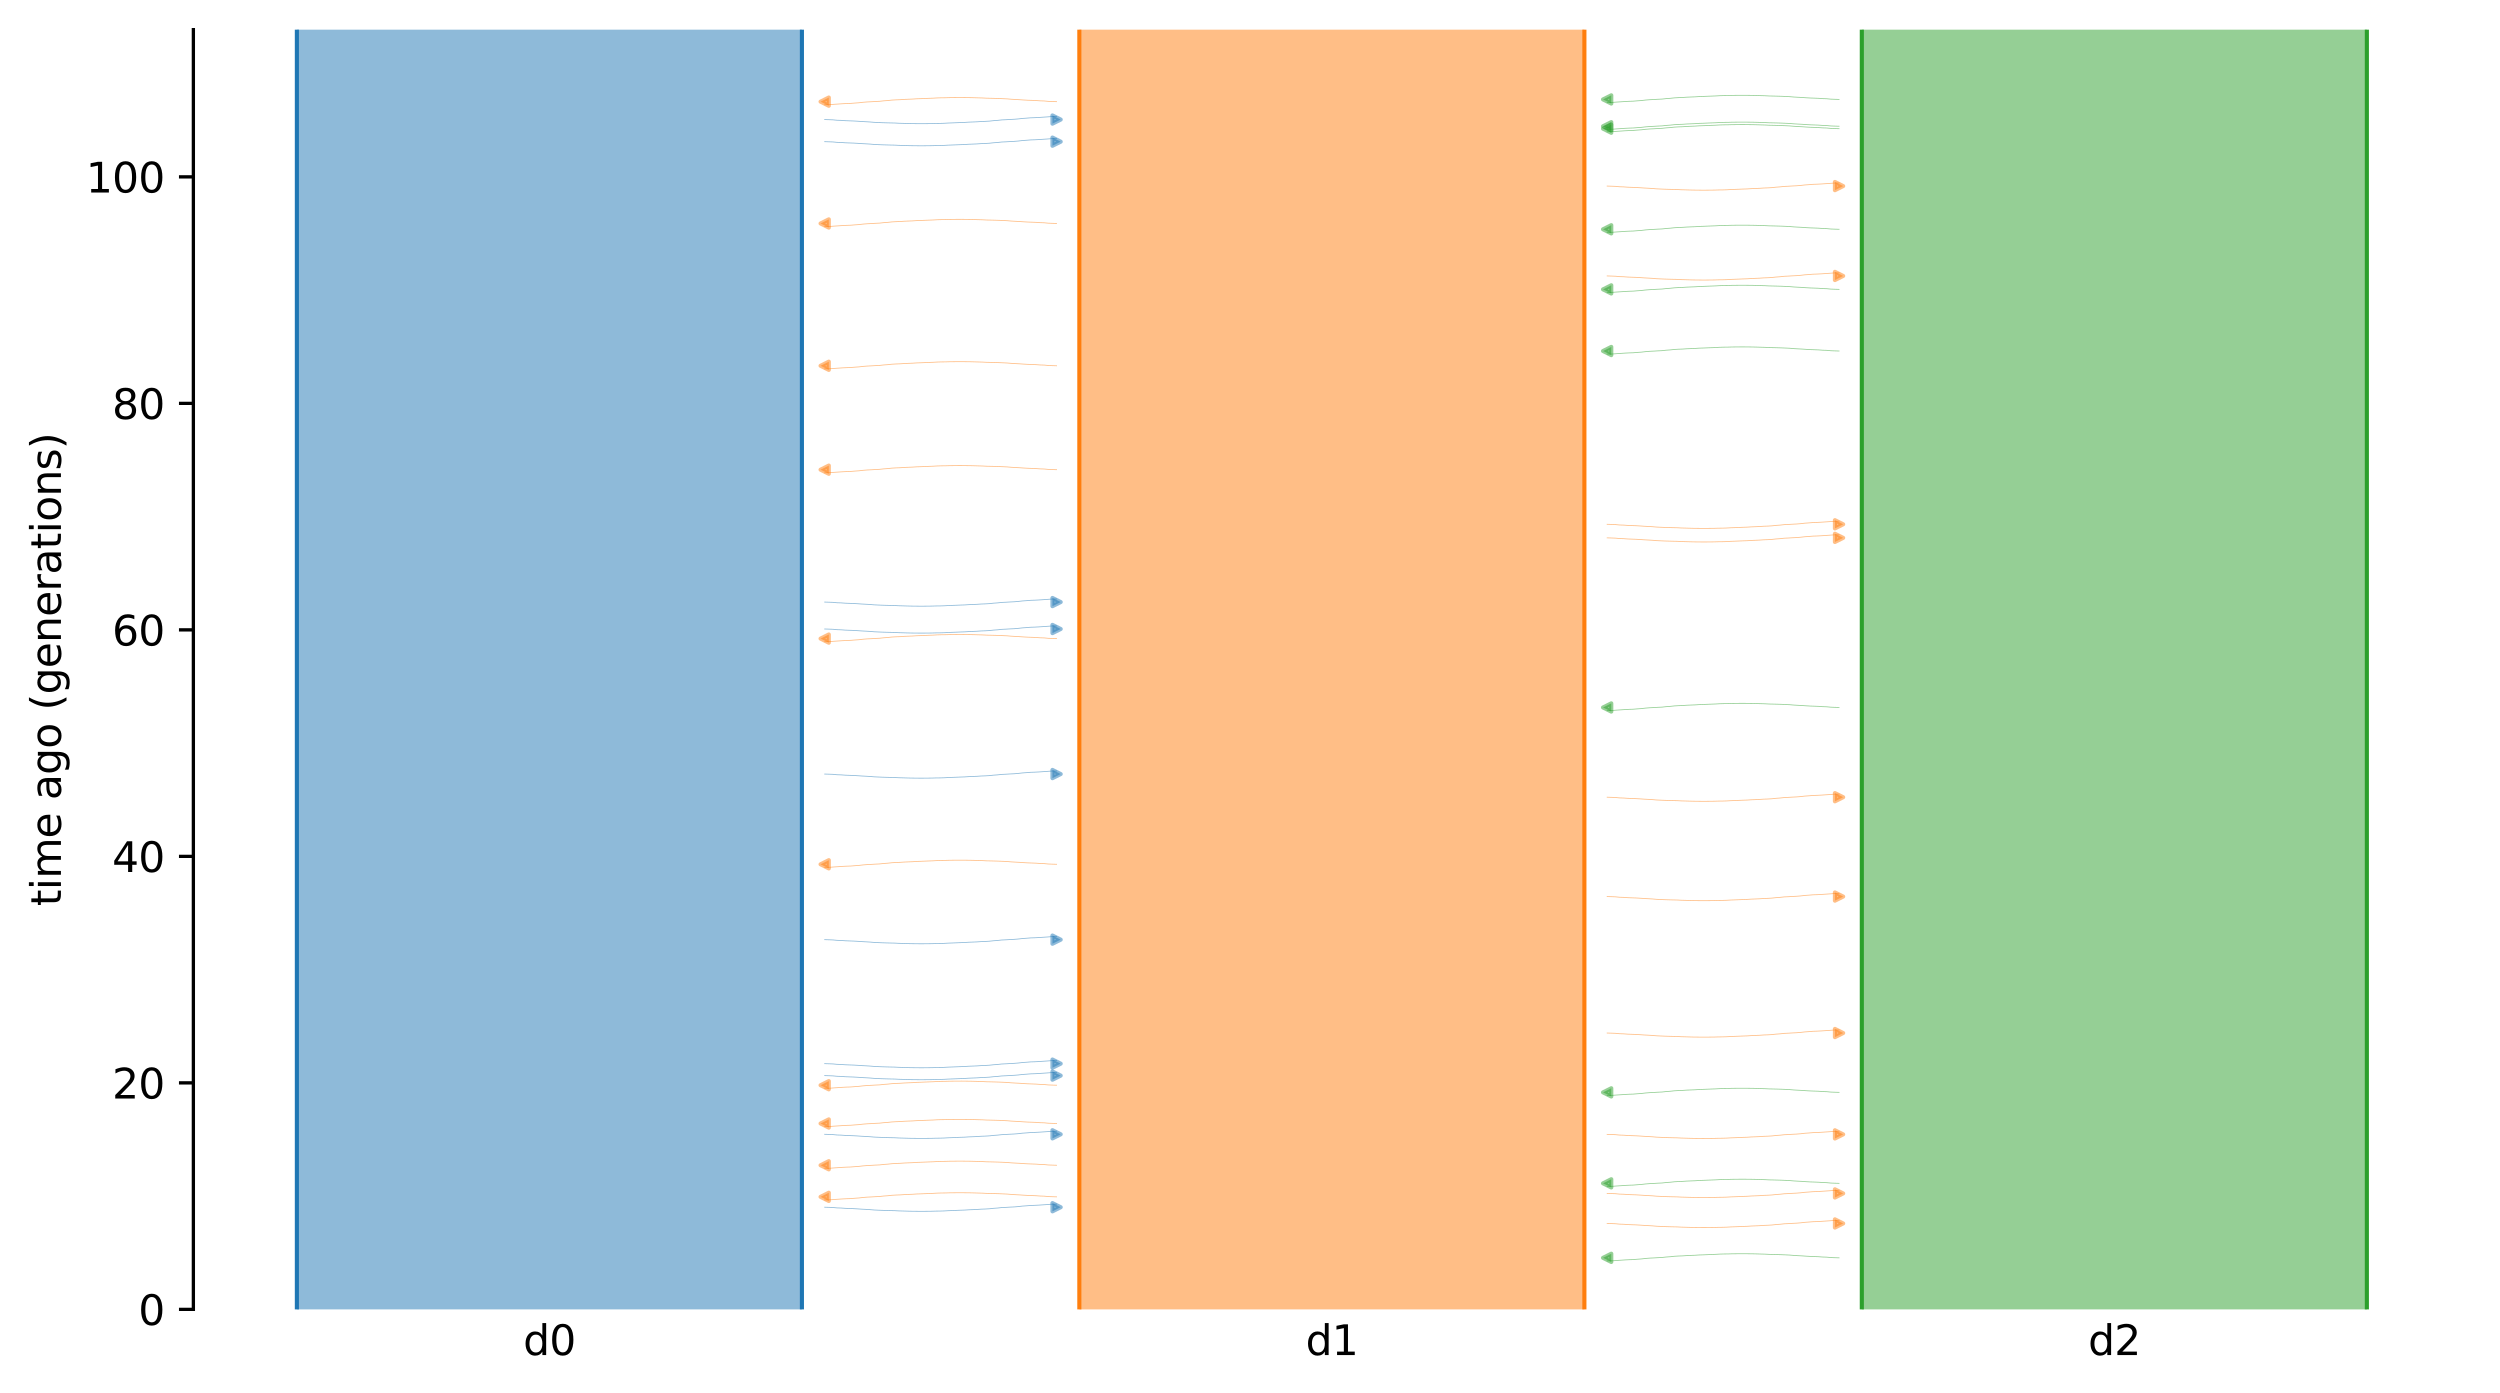 <?xml version="1.0" encoding="utf-8" standalone="no"?>
<!DOCTYPE svg PUBLIC "-//W3C//DTD SVG 1.1//EN"
  "http://www.w3.org/Graphics/SVG/1.1/DTD/svg11.dtd">
<svg xmlns:xlink="http://www.w3.org/1999/xlink" width="607.2pt" height="338.4pt" viewBox="0 0 607.2 338.4" xmlns="http://www.w3.org/2000/svg" version="1.1">
 <defs>
  <style type="text/css">*{stroke-linejoin: round; stroke-linecap: butt}</style>
 </defs>
 <g id="figure_1">
  <g id="patch_1">
   <path d="M 0 338.4 
L 607.2 338.4 
L 607.2 0 
L 0 0 
z
" style="fill: #ffffff"/>
  </g>
  <g id="axes_1">
   <g id="patch_2">
    <path d="M 46.966 318.022 
L 600 318.022 
L 600 7.2 
L 46.966 7.2 
z
" style="fill: #ffffff"/>
   </g>
   <path d="M 200.299 34.408 
L 201.299 34.44 
L 202.299 34.476 
L 203.299 34.574 
L 204.299 34.607 
L 205.299 34.68 
L 206.299 34.719 
L 207.299 34.754 
L 208.299 34.812 
L 209.299 34.882 
L 210.299 34.934 
L 211.299 34.993 
L 212.299 35.082 
L 213.299 35.128 
L 214.299 35.17 
L 215.299 35.201 
L 216.299 35.227 
L 217.299 35.248 
L 218.299 35.302 
L 219.299 35.33 
L 220.299 35.36 
L 221.299 35.385 
L 222.299 35.397 
L 223.299 35.407 
L 224.299 35.407 
L 225.299 35.397 
L 226.299 35.385 
L 227.299 35.354 
L 228.299 35.343 
L 229.299 35.313 
L 230.299 35.253 
L 231.299 35.216 
L 232.299 35.177 
L 233.299 35.135 
L 234.299 35.102 
L 235.299 35.034 
L 236.299 34.995 
L 237.299 34.953 
L 238.299 34.882 
L 239.299 34.846 
L 240.299 34.787 
L 241.299 34.676 
L 242.299 34.606 
L 243.299 34.493 
L 244.299 34.447 
L 245.299 34.386 
L 246.299 34.337 
L 247.299 34.256 
L 248.299 34.138 
L 249.299 34.068 
L 250.299 33.984 
L 251.299 33.951 
L 252.299 33.9 
L 253.299 33.831 
L 254.299 33.765 
L 255.299 33.688 
L 256.62 33.661 
" clip-path="url(#p7b61411dc4)" style="fill: none; stroke: #1f77b4; stroke-opacity: 0.5; stroke-width: 0.2; stroke-linecap: square"/>
   <path d="M 200.299 29.038 
L 201.299 29.07 
L 202.299 29.107 
L 203.299 29.205 
L 204.299 29.237 
L 205.299 29.311 
L 206.299 29.349 
L 207.299 29.385 
L 208.299 29.442 
L 209.299 29.513 
L 210.299 29.565 
L 211.299 29.624 
L 212.299 29.712 
L 213.299 29.758 
L 214.299 29.801 
L 215.299 29.831 
L 216.299 29.857 
L 217.299 29.878 
L 218.299 29.933 
L 219.299 29.961 
L 220.299 29.99 
L 221.299 30.016 
L 222.299 30.027 
L 223.299 30.037 
L 224.299 30.037 
L 225.299 30.027 
L 226.299 30.016 
L 227.299 29.985 
L 228.299 29.974 
L 229.299 29.943 
L 230.299 29.884 
L 231.299 29.846 
L 232.299 29.807 
L 233.299 29.765 
L 234.299 29.732 
L 235.299 29.665 
L 236.299 29.626 
L 237.299 29.583 
L 238.299 29.512 
L 239.299 29.476 
L 240.299 29.418 
L 241.299 29.307 
L 242.299 29.236 
L 243.299 29.123 
L 244.299 29.077 
L 245.299 29.016 
L 246.299 28.967 
L 247.299 28.887 
L 248.299 28.768 
L 249.299 28.698 
L 250.299 28.615 
L 251.299 28.581 
L 252.299 28.53 
L 253.299 28.462 
L 254.299 28.396 
L 255.299 28.319 
L 256.62 28.291 
" clip-path="url(#p7b61411dc4)" style="fill: none; stroke: #1f77b4; stroke-opacity: 0.5; stroke-width: 0.2; stroke-linecap: square"/>
   <path d="M 200.299 275.499 
L 201.299 275.531 
L 202.299 275.568 
L 203.299 275.666 
L 204.299 275.698 
L 205.299 275.772 
L 206.299 275.81 
L 207.299 275.846 
L 208.299 275.903 
L 209.299 275.974 
L 210.299 276.026 
L 211.299 276.085 
L 212.299 276.173 
L 213.299 276.219 
L 214.299 276.262 
L 215.299 276.292 
L 216.299 276.318 
L 217.299 276.339 
L 218.299 276.394 
L 219.299 276.422 
L 220.299 276.451 
L 221.299 276.477 
L 222.299 276.488 
L 223.299 276.498 
L 224.299 276.498 
L 225.299 276.488 
L 226.299 276.477 
L 227.299 276.446 
L 228.299 276.434 
L 229.299 276.404 
L 230.299 276.345 
L 231.299 276.307 
L 232.299 276.268 
L 233.299 276.226 
L 234.299 276.193 
L 235.299 276.126 
L 236.299 276.087 
L 237.299 276.044 
L 238.299 275.973 
L 239.299 275.937 
L 240.299 275.878 
L 241.299 275.768 
L 242.299 275.697 
L 243.299 275.584 
L 244.299 275.538 
L 245.299 275.477 
L 246.299 275.428 
L 247.299 275.348 
L 248.299 275.229 
L 249.299 275.159 
L 250.299 275.076 
L 251.299 275.042 
L 252.299 274.991 
L 253.299 274.923 
L 254.299 274.857 
L 255.299 274.78 
L 256.62 274.752 
" clip-path="url(#p7b61411dc4)" style="fill: none; stroke: #1f77b4; stroke-opacity: 0.5; stroke-width: 0.2; stroke-linecap: square"/>
   <path d="M 200.299 261.242 
L 201.299 261.274 
L 202.299 261.31 
L 203.299 261.408 
L 204.299 261.441 
L 205.299 261.514 
L 206.299 261.553 
L 207.299 261.588 
L 208.299 261.646 
L 209.299 261.716 
L 210.299 261.768 
L 211.299 261.827 
L 212.299 261.916 
L 213.299 261.962 
L 214.299 262.004 
L 215.299 262.035 
L 216.299 262.061 
L 217.299 262.082 
L 218.299 262.136 
L 219.299 262.164 
L 220.299 262.194 
L 221.299 262.219 
L 222.299 262.231 
L 223.299 262.241 
L 224.299 262.241 
L 225.299 262.231 
L 226.299 262.219 
L 227.299 262.188 
L 228.299 262.177 
L 229.299 262.147 
L 230.299 262.087 
L 231.299 262.05 
L 232.299 262.011 
L 233.299 261.969 
L 234.299 261.936 
L 235.299 261.868 
L 236.299 261.829 
L 237.299 261.787 
L 238.299 261.716 
L 239.299 261.68 
L 240.299 261.621 
L 241.299 261.51 
L 242.299 261.44 
L 243.299 261.327 
L 244.299 261.281 
L 245.299 261.22 
L 246.299 261.171 
L 247.299 261.09 
L 248.299 260.972 
L 249.299 260.902 
L 250.299 260.818 
L 251.299 260.785 
L 252.299 260.734 
L 253.299 260.665 
L 254.299 260.599 
L 255.299 260.522 
L 256.62 260.495 
" clip-path="url(#p7b61411dc4)" style="fill: none; stroke: #1f77b4; stroke-opacity: 0.5; stroke-width: 0.2; stroke-linecap: square"/>
   <path d="M 200.299 146.231 
L 201.299 146.263 
L 202.299 146.3 
L 203.299 146.397 
L 204.299 146.43 
L 205.299 146.503 
L 206.299 146.542 
L 207.299 146.577 
L 208.299 146.635 
L 209.299 146.705 
L 210.299 146.757 
L 211.299 146.816 
L 212.299 146.905 
L 213.299 146.951 
L 214.299 146.993 
L 215.299 147.024 
L 216.299 147.05 
L 217.299 147.071 
L 218.299 147.125 
L 219.299 147.153 
L 220.299 147.183 
L 221.299 147.208 
L 222.299 147.22 
L 223.299 147.23 
L 224.299 147.23 
L 225.299 147.22 
L 226.299 147.208 
L 227.299 147.177 
L 228.299 147.166 
L 229.299 147.136 
L 230.299 147.076 
L 231.299 147.039 
L 232.299 147 
L 233.299 146.958 
L 234.299 146.925 
L 235.299 146.857 
L 236.299 146.818 
L 237.299 146.776 
L 238.299 146.705 
L 239.299 146.669 
L 240.299 146.61 
L 241.299 146.499 
L 242.299 146.429 
L 243.299 146.316 
L 244.299 146.27 
L 245.299 146.209 
L 246.299 146.16 
L 247.299 146.079 
L 248.299 145.961 
L 249.299 145.891 
L 250.299 145.807 
L 251.299 145.774 
L 252.299 145.723 
L 253.299 145.655 
L 254.299 145.588 
L 255.299 145.511 
L 256.62 145.484 
" clip-path="url(#p7b61411dc4)" style="fill: none; stroke: #1f77b4; stroke-opacity: 0.5; stroke-width: 0.2; stroke-linecap: square"/>
   <path d="M 200.299 188.002 
L 201.299 188.034 
L 202.299 188.07 
L 203.299 188.168 
L 204.299 188.201 
L 205.299 188.274 
L 206.299 188.313 
L 207.299 188.348 
L 208.299 188.406 
L 209.299 188.476 
L 210.299 188.528 
L 211.299 188.587 
L 212.299 188.676 
L 213.299 188.722 
L 214.299 188.764 
L 215.299 188.795 
L 216.299 188.821 
L 217.299 188.842 
L 218.299 188.896 
L 219.299 188.924 
L 220.299 188.954 
L 221.299 188.979 
L 222.299 188.991 
L 223.299 189.001 
L 224.299 189 
L 225.299 188.991 
L 226.299 188.979 
L 227.299 188.948 
L 228.299 188.937 
L 229.299 188.907 
L 230.299 188.847 
L 231.299 188.81 
L 232.299 188.771 
L 233.299 188.729 
L 234.299 188.696 
L 235.299 188.628 
L 236.299 188.589 
L 237.299 188.547 
L 238.299 188.476 
L 239.299 188.44 
L 240.299 188.381 
L 241.299 188.27 
L 242.299 188.2 
L 243.299 188.087 
L 244.299 188.041 
L 245.299 187.98 
L 246.299 187.931 
L 247.299 187.85 
L 248.299 187.732 
L 249.299 187.661 
L 250.299 187.578 
L 251.299 187.545 
L 252.299 187.494 
L 253.299 187.425 
L 254.299 187.359 
L 255.299 187.282 
L 256.62 187.255 
" clip-path="url(#p7b61411dc4)" style="fill: none; stroke: #1f77b4; stroke-opacity: 0.5; stroke-width: 0.2; stroke-linecap: square"/>
   <path d="M 200.299 228.223 
L 201.299 228.254 
L 202.299 228.291 
L 203.299 228.389 
L 204.299 228.422 
L 205.299 228.495 
L 206.299 228.534 
L 207.299 228.569 
L 208.299 228.627 
L 209.299 228.697 
L 210.299 228.749 
L 211.299 228.808 
L 212.299 228.897 
L 213.299 228.943 
L 214.299 228.985 
L 215.299 229.016 
L 216.299 229.042 
L 217.299 229.063 
L 218.299 229.117 
L 219.299 229.145 
L 220.299 229.175 
L 221.299 229.2 
L 222.299 229.211 
L 223.299 229.222 
L 224.299 229.221 
L 225.299 229.212 
L 226.299 229.2 
L 227.299 229.169 
L 228.299 229.158 
L 229.299 229.128 
L 230.299 229.068 
L 231.299 229.031 
L 232.299 228.992 
L 233.299 228.949 
L 234.299 228.917 
L 235.299 228.849 
L 236.299 228.81 
L 237.299 228.767 
L 238.299 228.697 
L 239.299 228.66 
L 240.299 228.602 
L 241.299 228.491 
L 242.299 228.42 
L 243.299 228.307 
L 244.299 228.262 
L 245.299 228.2 
L 246.299 228.152 
L 247.299 228.071 
L 248.299 227.953 
L 249.299 227.882 
L 250.299 227.799 
L 251.299 227.766 
L 252.299 227.715 
L 253.299 227.646 
L 254.299 227.58 
L 255.299 227.503 
L 256.62 227.476 
" clip-path="url(#p7b61411dc4)" style="fill: none; stroke: #1f77b4; stroke-opacity: 0.5; stroke-width: 0.2; stroke-linecap: square"/>
   <path d="M 200.299 152.771 
L 201.299 152.802 
L 202.299 152.839 
L 203.299 152.937 
L 204.299 152.969 
L 205.299 153.043 
L 206.299 153.082 
L 207.299 153.117 
L 208.299 153.175 
L 209.299 153.245 
L 210.299 153.297 
L 211.299 153.356 
L 212.299 153.444 
L 213.299 153.491 
L 214.299 153.533 
L 215.299 153.563 
L 216.299 153.589 
L 217.299 153.611 
L 218.299 153.665 
L 219.299 153.693 
L 220.299 153.723 
L 221.299 153.748 
L 222.299 153.759 
L 223.299 153.769 
L 224.299 153.769 
L 225.299 153.76 
L 226.299 153.748 
L 227.299 153.717 
L 228.299 153.706 
L 229.299 153.676 
L 230.299 153.616 
L 231.299 153.579 
L 232.299 153.54 
L 233.299 153.497 
L 234.299 153.464 
L 235.299 153.397 
L 236.299 153.358 
L 237.299 153.315 
L 238.299 153.245 
L 239.299 153.208 
L 240.299 153.15 
L 241.299 153.039 
L 242.299 152.968 
L 243.299 152.855 
L 244.299 152.809 
L 245.299 152.748 
L 246.299 152.7 
L 247.299 152.619 
L 248.299 152.5 
L 249.299 152.43 
L 250.299 152.347 
L 251.299 152.314 
L 252.299 152.262 
L 253.299 152.194 
L 254.299 152.128 
L 255.299 152.051 
L 256.62 152.024 
" clip-path="url(#p7b61411dc4)" style="fill: none; stroke: #1f77b4; stroke-opacity: 0.5; stroke-width: 0.2; stroke-linecap: square"/>
   <path d="M 200.299 293.209 
L 201.299 293.24 
L 202.299 293.277 
L 203.299 293.375 
L 204.299 293.407 
L 205.299 293.481 
L 206.299 293.52 
L 207.299 293.555 
L 208.299 293.613 
L 209.299 293.683 
L 210.299 293.735 
L 211.299 293.794 
L 212.299 293.882 
L 213.299 293.929 
L 214.299 293.971 
L 215.299 294.001 
L 216.299 294.028 
L 217.299 294.049 
L 218.299 294.103 
L 219.299 294.131 
L 220.299 294.161 
L 221.299 294.186 
L 222.299 294.197 
L 223.299 294.207 
L 224.299 294.207 
L 225.299 294.198 
L 226.299 294.186 
L 227.299 294.155 
L 228.299 294.144 
L 229.299 294.114 
L 230.299 294.054 
L 231.299 294.017 
L 232.299 293.978 
L 233.299 293.935 
L 234.299 293.902 
L 235.299 293.835 
L 236.299 293.796 
L 237.299 293.753 
L 238.299 293.683 
L 239.299 293.646 
L 240.299 293.588 
L 241.299 293.477 
L 242.299 293.406 
L 243.299 293.293 
L 244.299 293.248 
L 245.299 293.186 
L 246.299 293.138 
L 247.299 293.057 
L 248.299 292.938 
L 249.299 292.868 
L 250.299 292.785 
L 251.299 292.752 
L 252.299 292.701 
L 253.299 292.632 
L 254.299 292.566 
L 255.299 292.489 
L 256.62 292.462 
" clip-path="url(#p7b61411dc4)" style="fill: none; stroke: #1f77b4; stroke-opacity: 0.5; stroke-width: 0.2; stroke-linecap: square"/>
   <path d="M 200.299 258.339 
L 201.299 258.371 
L 202.299 258.407 
L 203.299 258.505 
L 204.299 258.538 
L 205.299 258.611 
L 206.299 258.65 
L 207.299 258.685 
L 208.299 258.743 
L 209.299 258.813 
L 210.299 258.865 
L 211.299 258.924 
L 212.299 259.013 
L 213.299 259.059 
L 214.299 259.101 
L 215.299 259.132 
L 216.299 259.158 
L 217.299 259.179 
L 218.299 259.233 
L 219.299 259.261 
L 220.299 259.291 
L 221.299 259.316 
L 222.299 259.328 
L 223.299 259.338 
L 224.299 259.338 
L 225.299 259.328 
L 226.299 259.316 
L 227.299 259.285 
L 228.299 259.274 
L 229.299 259.244 
L 230.299 259.184 
L 231.299 259.147 
L 232.299 259.108 
L 233.299 259.066 
L 234.299 259.033 
L 235.299 258.965 
L 236.299 258.926 
L 237.299 258.884 
L 238.299 258.813 
L 239.299 258.777 
L 240.299 258.718 
L 241.299 258.607 
L 242.299 258.537 
L 243.299 258.424 
L 244.299 258.378 
L 245.299 258.317 
L 246.299 258.268 
L 247.299 258.187 
L 248.299 258.069 
L 249.299 257.998 
L 250.299 257.915 
L 251.299 257.882 
L 252.299 257.831 
L 253.299 257.762 
L 254.299 257.696 
L 255.299 257.619 
L 256.62 257.592 
" clip-path="url(#p7b61411dc4)" style="fill: none; stroke: #1f77b4; stroke-opacity: 0.5; stroke-width: 0.2; stroke-linecap: square"/>
   <path d="M 256.62 24.689 
L 255.62 24.658 
L 254.62 24.621 
L 253.62 24.523 
L 252.62 24.49 
L 251.62 24.417 
L 250.62 24.378 
L 249.62 24.343 
L 248.62 24.285 
L 247.62 24.215 
L 246.62 24.163 
L 245.62 24.104 
L 244.62 24.015 
L 243.62 23.969 
L 242.62 23.927 
L 241.62 23.896 
L 240.62 23.87 
L 239.62 23.849 
L 238.62 23.795 
L 237.62 23.767 
L 236.62 23.737 
L 235.62 23.712 
L 234.62 23.701 
L 233.62 23.69 
L 232.62 23.691 
L 231.62 23.7 
L 230.62 23.712 
L 229.62 23.743 
L 228.62 23.754 
L 227.62 23.784 
L 226.62 23.844 
L 225.62 23.881 
L 224.62 23.92 
L 223.62 23.963 
L 222.62 23.995 
L 221.62 24.063 
L 220.62 24.102 
L 219.62 24.145 
L 218.62 24.215 
L 217.62 24.252 
L 216.62 24.31 
L 215.62 24.421 
L 214.62 24.492 
L 213.62 24.605 
L 212.62 24.65 
L 211.62 24.712 
L 210.62 24.76 
L 209.62 24.841 
L 208.62 24.959 
L 207.62 25.03 
L 206.62 25.113 
L 205.62 25.146 
L 204.62 25.197 
L 203.62 25.266 
L 202.62 25.332 
L 201.62 25.409 
L 200.299 25.436 
" clip-path="url(#p7b61411dc4)" style="fill: none; stroke: #ff7f0e; stroke-opacity: 0.5; stroke-width: 0.2; stroke-linecap: square"/>
   <path d="M 256.62 209.92 
L 255.62 209.889 
L 254.62 209.852 
L 253.62 209.754 
L 252.62 209.721 
L 251.62 209.648 
L 250.62 209.609 
L 249.62 209.574 
L 248.62 209.516 
L 247.62 209.446 
L 246.62 209.394 
L 245.62 209.335 
L 244.62 209.246 
L 243.62 209.2 
L 242.62 209.158 
L 241.62 209.127 
L 240.62 209.101 
L 239.62 209.08 
L 238.62 209.026 
L 237.62 208.998 
L 236.62 208.968 
L 235.62 208.943 
L 234.62 208.931 
L 233.62 208.921 
L 232.62 208.922 
L 231.62 208.931 
L 230.62 208.943 
L 229.62 208.974 
L 228.62 208.985 
L 227.62 209.015 
L 226.62 209.075 
L 225.62 209.112 
L 224.62 209.151 
L 223.62 209.194 
L 222.62 209.226 
L 221.62 209.294 
L 220.62 209.333 
L 219.62 209.376 
L 218.62 209.446 
L 217.62 209.482 
L 216.62 209.541 
L 215.62 209.652 
L 214.62 209.723 
L 213.62 209.835 
L 212.62 209.881 
L 211.62 209.942 
L 210.62 209.991 
L 209.62 210.072 
L 208.62 210.19 
L 207.62 210.261 
L 206.62 210.344 
L 205.62 210.377 
L 204.62 210.428 
L 203.62 210.497 
L 202.62 210.563 
L 201.62 210.64 
L 200.299 210.667 
" clip-path="url(#p7b61411dc4)" style="fill: none; stroke: #ff7f0e; stroke-opacity: 0.5; stroke-width: 0.2; stroke-linecap: square"/>
   <path d="M 256.62 155.103 
L 255.62 155.071 
L 254.62 155.035 
L 253.62 154.937 
L 252.62 154.904 
L 251.62 154.831 
L 250.62 154.792 
L 249.62 154.757 
L 248.62 154.699 
L 247.62 154.629 
L 246.62 154.577 
L 245.62 154.518 
L 244.62 154.429 
L 243.62 154.383 
L 242.62 154.341 
L 241.62 154.31 
L 240.62 154.284 
L 239.62 154.263 
L 238.62 154.209 
L 237.62 154.181 
L 236.62 154.151 
L 235.62 154.126 
L 234.62 154.114 
L 233.62 154.104 
L 232.62 154.104 
L 231.62 154.114 
L 230.62 154.126 
L 229.62 154.157 
L 228.62 154.168 
L 227.62 154.198 
L 226.62 154.258 
L 225.62 154.295 
L 224.62 154.334 
L 223.62 154.376 
L 222.62 154.409 
L 221.62 154.477 
L 220.62 154.516 
L 219.62 154.558 
L 218.62 154.629 
L 217.62 154.665 
L 216.62 154.724 
L 215.62 154.835 
L 214.62 154.905 
L 213.62 155.018 
L 212.62 155.064 
L 211.62 155.125 
L 210.62 155.174 
L 209.62 155.255 
L 208.62 155.373 
L 207.62 155.443 
L 206.62 155.527 
L 205.62 155.56 
L 204.62 155.611 
L 203.62 155.68 
L 202.62 155.746 
L 201.62 155.823 
L 200.299 155.85 
" clip-path="url(#p7b61411dc4)" style="fill: none; stroke: #ff7f0e; stroke-opacity: 0.5; stroke-width: 0.2; stroke-linecap: square"/>
   <path d="M 256.62 283.018 
L 255.62 282.986 
L 254.62 282.949 
L 253.62 282.852 
L 252.62 282.819 
L 251.62 282.745 
L 250.62 282.707 
L 249.62 282.671 
L 248.62 282.614 
L 247.62 282.543 
L 246.62 282.492 
L 245.62 282.432 
L 244.62 282.344 
L 243.62 282.298 
L 242.62 282.256 
L 241.62 282.225 
L 240.62 282.199 
L 239.62 282.178 
L 238.62 282.124 
L 237.62 282.096 
L 236.62 282.066 
L 235.62 282.04 
L 234.62 282.029 
L 233.62 282.019 
L 232.62 282.019 
L 231.62 282.029 
L 230.62 282.04 
L 229.62 282.072 
L 228.62 282.083 
L 227.62 282.113 
L 226.62 282.173 
L 225.62 282.21 
L 224.62 282.249 
L 223.62 282.291 
L 222.62 282.324 
L 221.62 282.392 
L 220.62 282.431 
L 219.62 282.473 
L 218.62 282.544 
L 217.62 282.58 
L 216.62 282.639 
L 215.62 282.75 
L 214.62 282.82 
L 213.62 282.933 
L 212.62 282.979 
L 211.62 283.04 
L 210.62 283.089 
L 209.62 283.17 
L 208.62 283.288 
L 207.62 283.358 
L 206.62 283.442 
L 205.62 283.475 
L 204.62 283.526 
L 203.62 283.594 
L 202.62 283.661 
L 201.62 283.738 
L 200.299 283.765 
" clip-path="url(#p7b61411dc4)" style="fill: none; stroke: #ff7f0e; stroke-opacity: 0.5; stroke-width: 0.2; stroke-linecap: square"/>
   <path d="M 256.62 54.276 
L 255.62 54.245 
L 254.62 54.208 
L 253.62 54.11 
L 252.62 54.077 
L 251.62 54.004 
L 250.62 53.965 
L 249.62 53.93 
L 248.62 53.872 
L 247.62 53.802 
L 246.62 53.75 
L 245.62 53.691 
L 244.62 53.602 
L 243.62 53.556 
L 242.62 53.514 
L 241.62 53.483 
L 240.62 53.457 
L 239.62 53.436 
L 238.62 53.382 
L 237.62 53.354 
L 236.62 53.324 
L 235.62 53.299 
L 234.62 53.287 
L 233.62 53.277 
L 232.62 53.278 
L 231.62 53.287 
L 230.62 53.299 
L 229.62 53.33 
L 228.62 53.341 
L 227.62 53.371 
L 226.62 53.431 
L 225.62 53.468 
L 224.62 53.507 
L 223.62 53.55 
L 222.62 53.582 
L 221.62 53.65 
L 220.62 53.689 
L 219.62 53.732 
L 218.62 53.802 
L 217.62 53.838 
L 216.62 53.897 
L 215.62 54.008 
L 214.62 54.078 
L 213.62 54.191 
L 212.62 54.237 
L 211.62 54.298 
L 210.62 54.347 
L 209.62 54.428 
L 208.62 54.546 
L 207.62 54.617 
L 206.62 54.7 
L 205.62 54.733 
L 204.62 54.784 
L 203.62 54.853 
L 202.62 54.919 
L 201.62 54.996 
L 200.299 55.023 
" clip-path="url(#p7b61411dc4)" style="fill: none; stroke: #ff7f0e; stroke-opacity: 0.5; stroke-width: 0.2; stroke-linecap: square"/>
   <path d="M 256.62 114.078 
L 255.62 114.046 
L 254.62 114.009 
L 253.62 113.912 
L 252.62 113.879 
L 251.62 113.806 
L 250.62 113.767 
L 249.62 113.732 
L 248.62 113.674 
L 247.62 113.604 
L 246.62 113.552 
L 245.62 113.492 
L 244.62 113.404 
L 243.62 113.358 
L 242.62 113.316 
L 241.62 113.285 
L 240.62 113.259 
L 239.62 113.238 
L 238.62 113.184 
L 237.62 113.156 
L 236.62 113.126 
L 235.62 113.101 
L 234.62 113.089 
L 233.62 113.079 
L 232.62 113.079 
L 231.62 113.089 
L 230.62 113.101 
L 229.62 113.132 
L 228.62 113.143 
L 227.62 113.173 
L 226.62 113.233 
L 225.62 113.27 
L 224.62 113.309 
L 223.62 113.351 
L 222.62 113.384 
L 221.62 113.452 
L 220.62 113.491 
L 219.62 113.533 
L 218.62 113.604 
L 217.62 113.64 
L 216.62 113.699 
L 215.62 113.81 
L 214.62 113.88 
L 213.62 113.993 
L 212.62 114.039 
L 211.62 114.1 
L 210.62 114.149 
L 209.62 114.23 
L 208.62 114.348 
L 207.62 114.418 
L 206.62 114.502 
L 205.62 114.535 
L 204.62 114.586 
L 203.62 114.654 
L 202.62 114.721 
L 201.62 114.798 
L 200.299 114.825 
" clip-path="url(#p7b61411dc4)" style="fill: none; stroke: #ff7f0e; stroke-opacity: 0.5; stroke-width: 0.2; stroke-linecap: square"/>
   <path d="M 256.62 263.579 
L 255.62 263.548 
L 254.62 263.511 
L 253.62 263.413 
L 252.62 263.38 
L 251.62 263.307 
L 250.62 263.268 
L 249.62 263.233 
L 248.62 263.175 
L 247.62 263.105 
L 246.62 263.053 
L 245.62 262.994 
L 244.62 262.905 
L 243.62 262.859 
L 242.62 262.817 
L 241.62 262.786 
L 240.62 262.76 
L 239.62 262.739 
L 238.62 262.685 
L 237.62 262.657 
L 236.62 262.627 
L 235.62 262.602 
L 234.62 262.591 
L 233.62 262.58 
L 232.62 262.581 
L 231.62 262.59 
L 230.62 262.602 
L 229.62 262.633 
L 228.62 262.644 
L 227.62 262.674 
L 226.62 262.734 
L 225.62 262.771 
L 224.62 262.81 
L 223.62 262.853 
L 222.62 262.885 
L 221.62 262.953 
L 220.62 262.992 
L 219.62 263.035 
L 218.62 263.105 
L 217.62 263.142 
L 216.62 263.2 
L 215.62 263.311 
L 214.62 263.382 
L 213.62 263.494 
L 212.62 263.54 
L 211.62 263.602 
L 210.62 263.65 
L 209.62 263.731 
L 208.62 263.849 
L 207.62 263.92 
L 206.62 264.003 
L 205.62 264.036 
L 204.62 264.087 
L 203.62 264.156 
L 202.62 264.222 
L 201.62 264.299 
L 200.299 264.326 
" clip-path="url(#p7b61411dc4)" style="fill: none; stroke: #ff7f0e; stroke-opacity: 0.5; stroke-width: 0.2; stroke-linecap: square"/>
   <path d="M 256.62 272.876 
L 255.62 272.845 
L 254.62 272.808 
L 253.62 272.71 
L 252.62 272.678 
L 251.62 272.604 
L 250.62 272.565 
L 249.62 272.53 
L 248.62 272.472 
L 247.62 272.402 
L 246.62 272.35 
L 245.62 272.291 
L 244.62 272.203 
L 243.62 272.156 
L 242.62 272.114 
L 241.62 272.084 
L 240.62 272.058 
L 239.62 272.036 
L 238.62 271.982 
L 237.62 271.954 
L 236.62 271.924 
L 235.62 271.899 
L 234.62 271.888 
L 233.62 271.878 
L 232.62 271.878 
L 231.62 271.887 
L 230.62 271.899 
L 229.62 271.93 
L 228.62 271.941 
L 227.62 271.971 
L 226.62 272.031 
L 225.62 272.068 
L 224.62 272.107 
L 223.62 272.15 
L 222.62 272.183 
L 221.62 272.25 
L 220.62 272.289 
L 219.62 272.332 
L 218.62 272.402 
L 217.62 272.439 
L 216.62 272.497 
L 215.62 272.608 
L 214.62 272.679 
L 213.62 272.792 
L 212.62 272.838 
L 211.62 272.899 
L 210.62 272.947 
L 209.62 273.028 
L 208.62 273.147 
L 207.62 273.217 
L 206.62 273.3 
L 205.62 273.333 
L 204.62 273.385 
L 203.62 273.453 
L 202.62 273.519 
L 201.62 273.596 
L 200.299 273.623 
" clip-path="url(#p7b61411dc4)" style="fill: none; stroke: #ff7f0e; stroke-opacity: 0.5; stroke-width: 0.2; stroke-linecap: square"/>
   <path d="M 256.62 88.839 
L 255.62 88.807 
L 254.62 88.77 
L 253.62 88.672 
L 252.62 88.64 
L 251.62 88.566 
L 250.62 88.528 
L 249.62 88.492 
L 248.62 88.435 
L 247.62 88.364 
L 246.62 88.312 
L 245.62 88.253 
L 244.62 88.165 
L 243.62 88.119 
L 242.62 88.076 
L 241.62 88.046 
L 240.62 88.02 
L 239.62 87.999 
L 238.62 87.944 
L 237.62 87.916 
L 236.62 87.887 
L 235.62 87.861 
L 234.62 87.85 
L 233.62 87.84 
L 232.62 87.84 
L 231.62 87.85 
L 230.62 87.861 
L 229.62 87.892 
L 228.62 87.903 
L 227.62 87.934 
L 226.62 87.993 
L 225.62 88.031 
L 224.62 88.07 
L 223.62 88.112 
L 222.62 88.145 
L 221.62 88.212 
L 220.62 88.251 
L 219.62 88.294 
L 218.62 88.365 
L 217.62 88.401 
L 216.62 88.459 
L 215.62 88.57 
L 214.62 88.641 
L 213.62 88.754 
L 212.62 88.8 
L 211.62 88.861 
L 210.62 88.91 
L 209.62 88.99 
L 208.62 89.109 
L 207.62 89.179 
L 206.62 89.262 
L 205.62 89.296 
L 204.62 89.347 
L 203.62 89.415 
L 202.62 89.481 
L 201.62 89.558 
L 200.299 89.586 
" clip-path="url(#p7b61411dc4)" style="fill: none; stroke: #ff7f0e; stroke-opacity: 0.5; stroke-width: 0.2; stroke-linecap: square"/>
   <path d="M 256.62 290.69 
L 255.62 290.658 
L 254.62 290.621 
L 253.62 290.524 
L 252.62 290.491 
L 251.62 290.418 
L 250.62 290.379 
L 249.62 290.344 
L 248.62 290.286 
L 247.62 290.216 
L 246.62 290.164 
L 245.62 290.105 
L 244.62 290.016 
L 243.62 289.97 
L 242.62 289.928 
L 241.62 289.897 
L 240.62 289.871 
L 239.62 289.85 
L 238.62 289.796 
L 237.62 289.768 
L 236.62 289.738 
L 235.62 289.713 
L 234.62 289.701 
L 233.62 289.691 
L 232.62 289.691 
L 231.62 289.701 
L 230.62 289.713 
L 229.62 289.744 
L 228.62 289.755 
L 227.62 289.785 
L 226.62 289.845 
L 225.62 289.882 
L 224.62 289.921 
L 223.62 289.963 
L 222.62 289.996 
L 221.62 290.064 
L 220.62 290.103 
L 219.62 290.145 
L 218.62 290.216 
L 217.62 290.252 
L 216.62 290.311 
L 215.62 290.422 
L 214.62 290.492 
L 213.62 290.605 
L 212.62 290.651 
L 211.62 290.712 
L 210.62 290.761 
L 209.62 290.842 
L 208.62 290.96 
L 207.62 291.03 
L 206.62 291.114 
L 205.62 291.147 
L 204.62 291.198 
L 203.62 291.266 
L 202.62 291.333 
L 201.62 291.41 
L 200.299 291.437 
" clip-path="url(#p7b61411dc4)" style="fill: none; stroke: #ff7f0e; stroke-opacity: 0.5; stroke-width: 0.2; stroke-linecap: square"/>
   <path d="M 390.346 275.518 
L 391.346 275.549 
L 392.346 275.586 
L 393.346 275.684 
L 394.346 275.717 
L 395.346 275.79 
L 396.346 275.829 
L 397.346 275.864 
L 398.346 275.922 
L 399.346 275.992 
L 400.346 276.044 
L 401.346 276.103 
L 402.346 276.192 
L 403.346 276.238 
L 404.346 276.28 
L 405.346 276.311 
L 406.346 276.337 
L 407.346 276.358 
L 408.346 276.412 
L 409.346 276.44 
L 410.346 276.47 
L 411.346 276.495 
L 412.346 276.507 
L 413.346 276.517 
L 414.346 276.516 
L 415.346 276.507 
L 416.346 276.495 
L 417.346 276.464 
L 418.346 276.453 
L 419.346 276.423 
L 420.346 276.363 
L 421.346 276.326 
L 422.346 276.287 
L 423.346 276.244 
L 424.346 276.212 
L 425.346 276.144 
L 426.346 276.105 
L 427.346 276.062 
L 428.346 275.992 
L 429.346 275.956 
L 430.346 275.897 
L 431.346 275.786 
L 432.346 275.715 
L 433.346 275.603 
L 434.346 275.557 
L 435.346 275.495 
L 436.346 275.447 
L 437.346 275.366 
L 438.346 275.248 
L 439.346 275.177 
L 440.346 275.094 
L 441.346 275.061 
L 442.346 275.01 
L 443.346 274.941 
L 444.346 274.875 
L 445.346 274.798 
L 446.666 274.771 
" clip-path="url(#p7b61411dc4)" style="fill: none; stroke: #ff7f0e; stroke-opacity: 0.5; stroke-width: 0.2; stroke-linecap: square"/>
   <path d="M 390.346 297.152 
L 391.346 297.183 
L 392.346 297.22 
L 393.346 297.318 
L 394.346 297.35 
L 395.346 297.424 
L 396.346 297.463 
L 397.346 297.498 
L 398.346 297.556 
L 399.346 297.626 
L 400.346 297.678 
L 401.346 297.737 
L 402.346 297.826 
L 403.346 297.872 
L 404.346 297.914 
L 405.346 297.945 
L 406.346 297.971 
L 407.346 297.992 
L 408.346 298.046 
L 409.346 298.074 
L 410.346 298.104 
L 411.346 298.129 
L 412.346 298.14 
L 413.346 298.15 
L 414.346 298.15 
L 415.346 298.141 
L 416.346 298.129 
L 417.346 298.098 
L 418.346 298.087 
L 419.346 298.057 
L 420.346 297.997 
L 421.346 297.96 
L 422.346 297.921 
L 423.346 297.878 
L 424.346 297.846 
L 425.346 297.778 
L 426.346 297.739 
L 427.346 297.696 
L 428.346 297.626 
L 429.346 297.589 
L 430.346 297.531 
L 431.346 297.42 
L 432.346 297.349 
L 433.346 297.236 
L 434.346 297.191 
L 435.346 297.129 
L 436.346 297.081 
L 437.346 297 
L 438.346 296.881 
L 439.346 296.811 
L 440.346 296.728 
L 441.346 296.695 
L 442.346 296.644 
L 443.346 296.575 
L 444.346 296.509 
L 445.346 296.432 
L 446.666 296.405 
" clip-path="url(#p7b61411dc4)" style="fill: none; stroke: #ff7f0e; stroke-opacity: 0.5; stroke-width: 0.2; stroke-linecap: square"/>
   <path d="M 390.346 193.626 
L 391.346 193.658 
L 392.346 193.694 
L 393.346 193.792 
L 394.346 193.825 
L 395.346 193.898 
L 396.346 193.937 
L 397.346 193.972 
L 398.346 194.03 
L 399.346 194.1 
L 400.346 194.152 
L 401.346 194.211 
L 402.346 194.3 
L 403.346 194.346 
L 404.346 194.388 
L 405.346 194.419 
L 406.346 194.445 
L 407.346 194.466 
L 408.346 194.52 
L 409.346 194.548 
L 410.346 194.578 
L 411.346 194.603 
L 412.346 194.615 
L 413.346 194.625 
L 414.346 194.625 
L 415.346 194.615 
L 416.346 194.603 
L 417.346 194.572 
L 418.346 194.561 
L 419.346 194.531 
L 420.346 194.471 
L 421.346 194.434 
L 422.346 194.395 
L 423.346 194.353 
L 424.346 194.32 
L 425.346 194.252 
L 426.346 194.213 
L 427.346 194.171 
L 428.346 194.1 
L 429.346 194.064 
L 430.346 194.005 
L 431.346 193.894 
L 432.346 193.824 
L 433.346 193.711 
L 434.346 193.665 
L 435.346 193.604 
L 436.346 193.555 
L 437.346 193.474 
L 438.346 193.356 
L 439.346 193.286 
L 440.346 193.202 
L 441.346 193.169 
L 442.346 193.118 
L 443.346 193.049 
L 444.346 192.983 
L 445.346 192.906 
L 446.666 192.879 
" clip-path="url(#p7b61411dc4)" style="fill: none; stroke: #ff7f0e; stroke-opacity: 0.5; stroke-width: 0.2; stroke-linecap: square"/>
   <path d="M 390.346 67.02 
L 391.346 67.051 
L 392.346 67.088 
L 393.346 67.186 
L 394.346 67.218 
L 395.346 67.292 
L 396.346 67.331 
L 397.346 67.366 
L 398.346 67.424 
L 399.346 67.494 
L 400.346 67.546 
L 401.346 67.605 
L 402.346 67.693 
L 403.346 67.74 
L 404.346 67.782 
L 405.346 67.812 
L 406.346 67.838 
L 407.346 67.86 
L 408.346 67.914 
L 409.346 67.942 
L 410.346 67.972 
L 411.346 67.997 
L 412.346 68.008 
L 413.346 68.018 
L 414.346 68.018 
L 415.346 68.009 
L 416.346 67.997 
L 417.346 67.966 
L 418.346 67.955 
L 419.346 67.925 
L 420.346 67.865 
L 421.346 67.828 
L 422.346 67.789 
L 423.346 67.746 
L 424.346 67.713 
L 425.346 67.646 
L 426.346 67.607 
L 427.346 67.564 
L 428.346 67.494 
L 429.346 67.457 
L 430.346 67.399 
L 431.346 67.288 
L 432.346 67.217 
L 433.346 67.104 
L 434.346 67.058 
L 435.346 66.997 
L 436.346 66.949 
L 437.346 66.868 
L 438.346 66.749 
L 439.346 66.679 
L 440.346 66.596 
L 441.346 66.563 
L 442.346 66.512 
L 443.346 66.443 
L 444.346 66.377 
L 445.346 66.3 
L 446.666 66.273 
" clip-path="url(#p7b61411dc4)" style="fill: none; stroke: #ff7f0e; stroke-opacity: 0.5; stroke-width: 0.2; stroke-linecap: square"/>
   <path d="M 390.346 289.858 
L 391.346 289.89 
L 392.346 289.927 
L 393.346 290.024 
L 394.346 290.057 
L 395.346 290.13 
L 396.346 290.169 
L 397.346 290.204 
L 398.346 290.262 
L 399.346 290.332 
L 400.346 290.384 
L 401.346 290.443 
L 402.346 290.532 
L 403.346 290.578 
L 404.346 290.62 
L 405.346 290.651 
L 406.346 290.677 
L 407.346 290.698 
L 408.346 290.752 
L 409.346 290.78 
L 410.346 290.81 
L 411.346 290.835 
L 412.346 290.847 
L 413.346 290.857 
L 414.346 290.857 
L 415.346 290.847 
L 416.346 290.835 
L 417.346 290.804 
L 418.346 290.793 
L 419.346 290.763 
L 420.346 290.703 
L 421.346 290.666 
L 422.346 290.627 
L 423.346 290.585 
L 424.346 290.552 
L 425.346 290.484 
L 426.346 290.445 
L 427.346 290.403 
L 428.346 290.332 
L 429.346 290.296 
L 430.346 290.237 
L 431.346 290.126 
L 432.346 290.056 
L 433.346 289.943 
L 434.346 289.897 
L 435.346 289.836 
L 436.346 289.787 
L 437.346 289.706 
L 438.346 289.588 
L 439.346 289.518 
L 440.346 289.434 
L 441.346 289.401 
L 442.346 289.35 
L 443.346 289.282 
L 444.346 289.215 
L 445.346 289.138 
L 446.666 289.111 
" clip-path="url(#p7b61411dc4)" style="fill: none; stroke: #ff7f0e; stroke-opacity: 0.5; stroke-width: 0.2; stroke-linecap: square"/>
   <path d="M 390.346 217.755 
L 391.346 217.786 
L 392.346 217.823 
L 393.346 217.921 
L 394.346 217.954 
L 395.346 218.027 
L 396.346 218.066 
L 397.346 218.101 
L 398.346 218.159 
L 399.346 218.229 
L 400.346 218.281 
L 401.346 218.34 
L 402.346 218.429 
L 403.346 218.475 
L 404.346 218.517 
L 405.346 218.548 
L 406.346 218.574 
L 407.346 218.595 
L 408.346 218.649 
L 409.346 218.677 
L 410.346 218.707 
L 411.346 218.732 
L 412.346 218.744 
L 413.346 218.754 
L 414.346 218.753 
L 415.346 218.744 
L 416.346 218.732 
L 417.346 218.701 
L 418.346 218.69 
L 419.346 218.66 
L 420.346 218.6 
L 421.346 218.563 
L 422.346 218.524 
L 423.346 218.481 
L 424.346 218.449 
L 425.346 218.381 
L 426.346 218.342 
L 427.346 218.299 
L 428.346 218.229 
L 429.346 218.193 
L 430.346 218.134 
L 431.346 218.023 
L 432.346 217.953 
L 433.346 217.84 
L 434.346 217.794 
L 435.346 217.733 
L 436.346 217.684 
L 437.346 217.603 
L 438.346 217.485 
L 439.346 217.414 
L 440.346 217.331 
L 441.346 217.298 
L 442.346 217.247 
L 443.346 217.178 
L 444.346 217.112 
L 445.346 217.035 
L 446.666 217.008 
" clip-path="url(#p7b61411dc4)" style="fill: none; stroke: #ff7f0e; stroke-opacity: 0.5; stroke-width: 0.2; stroke-linecap: square"/>
   <path d="M 390.346 127.341 
L 391.346 127.372 
L 392.346 127.409 
L 393.346 127.507 
L 394.346 127.539 
L 395.346 127.613 
L 396.346 127.651 
L 397.346 127.687 
L 398.346 127.744 
L 399.346 127.815 
L 400.346 127.867 
L 401.346 127.926 
L 402.346 128.014 
L 403.346 128.06 
L 404.346 128.103 
L 405.346 128.133 
L 406.346 128.159 
L 407.346 128.18 
L 408.346 128.235 
L 409.346 128.263 
L 410.346 128.292 
L 411.346 128.318 
L 412.346 128.329 
L 413.346 128.339 
L 414.346 128.339 
L 415.346 128.329 
L 416.346 128.318 
L 417.346 128.287 
L 418.346 128.276 
L 419.346 128.245 
L 420.346 128.186 
L 421.346 128.149 
L 422.346 128.109 
L 423.346 128.067 
L 424.346 128.034 
L 425.346 127.967 
L 426.346 127.928 
L 427.346 127.885 
L 428.346 127.814 
L 429.346 127.778 
L 430.346 127.72 
L 431.346 127.609 
L 432.346 127.538 
L 433.346 127.425 
L 434.346 127.379 
L 435.346 127.318 
L 436.346 127.27 
L 437.346 127.189 
L 438.346 127.07 
L 439.346 127 
L 440.346 126.917 
L 441.346 126.884 
L 442.346 126.832 
L 443.346 126.764 
L 444.346 126.698 
L 445.346 126.621 
L 446.666 126.593 
" clip-path="url(#p7b61411dc4)" style="fill: none; stroke: #ff7f0e; stroke-opacity: 0.5; stroke-width: 0.2; stroke-linecap: square"/>
   <path d="M 390.346 45.193 
L 391.346 45.224 
L 392.346 45.261 
L 393.346 45.359 
L 394.346 45.392 
L 395.346 45.465 
L 396.346 45.504 
L 397.346 45.539 
L 398.346 45.597 
L 399.346 45.667 
L 400.346 45.719 
L 401.346 45.778 
L 402.346 45.867 
L 403.346 45.913 
L 404.346 45.955 
L 405.346 45.986 
L 406.346 46.012 
L 407.346 46.033 
L 408.346 46.087 
L 409.346 46.115 
L 410.346 46.145 
L 411.346 46.17 
L 412.346 46.181 
L 413.346 46.192 
L 414.346 46.191 
L 415.346 46.182 
L 416.346 46.17 
L 417.346 46.139 
L 418.346 46.128 
L 419.346 46.098 
L 420.346 46.038 
L 421.346 46.001 
L 422.346 45.962 
L 423.346 45.919 
L 424.346 45.887 
L 425.346 45.819 
L 426.346 45.78 
L 427.346 45.737 
L 428.346 45.667 
L 429.346 45.63 
L 430.346 45.572 
L 431.346 45.461 
L 432.346 45.39 
L 433.346 45.277 
L 434.346 45.232 
L 435.346 45.17 
L 436.346 45.122 
L 437.346 45.041 
L 438.346 44.923 
L 439.346 44.852 
L 440.346 44.769 
L 441.346 44.736 
L 442.346 44.685 
L 443.346 44.616 
L 444.346 44.55 
L 445.346 44.473 
L 446.666 44.446 
" clip-path="url(#p7b61411dc4)" style="fill: none; stroke: #ff7f0e; stroke-opacity: 0.5; stroke-width: 0.2; stroke-linecap: square"/>
   <path d="M 390.346 250.902 
L 391.346 250.934 
L 392.346 250.971 
L 393.346 251.068 
L 394.346 251.101 
L 395.346 251.175 
L 396.346 251.213 
L 397.346 251.249 
L 398.346 251.306 
L 399.346 251.377 
L 400.346 251.429 
L 401.346 251.488 
L 402.346 251.576 
L 403.346 251.622 
L 404.346 251.664 
L 405.346 251.695 
L 406.346 251.721 
L 407.346 251.742 
L 408.346 251.797 
L 409.346 251.824 
L 410.346 251.854 
L 411.346 251.88 
L 412.346 251.891 
L 413.346 251.901 
L 414.346 251.901 
L 415.346 251.891 
L 416.346 251.88 
L 417.346 251.849 
L 418.346 251.837 
L 419.346 251.807 
L 420.346 251.747 
L 421.346 251.71 
L 422.346 251.671 
L 423.346 251.629 
L 424.346 251.596 
L 425.346 251.529 
L 426.346 251.489 
L 427.346 251.447 
L 428.346 251.376 
L 429.346 251.34 
L 430.346 251.281 
L 431.346 251.17 
L 432.346 251.1 
L 433.346 250.987 
L 434.346 250.941 
L 435.346 250.88 
L 436.346 250.831 
L 437.346 250.75 
L 438.346 250.632 
L 439.346 250.562 
L 440.346 250.478 
L 441.346 250.445 
L 442.346 250.394 
L 443.346 250.326 
L 444.346 250.259 
L 445.346 250.183 
L 446.666 250.155 
" clip-path="url(#p7b61411dc4)" style="fill: none; stroke: #ff7f0e; stroke-opacity: 0.5; stroke-width: 0.2; stroke-linecap: square"/>
   <path d="M 390.346 130.635 
L 391.346 130.666 
L 392.346 130.703 
L 393.346 130.801 
L 394.346 130.833 
L 395.346 130.907 
L 396.346 130.945 
L 397.346 130.981 
L 398.346 131.038 
L 399.346 131.109 
L 400.346 131.161 
L 401.346 131.22 
L 402.346 131.308 
L 403.346 131.354 
L 404.346 131.397 
L 405.346 131.427 
L 406.346 131.453 
L 407.346 131.475 
L 408.346 131.529 
L 409.346 131.557 
L 410.346 131.586 
L 411.346 131.612 
L 412.346 131.623 
L 413.346 131.633 
L 414.346 131.633 
L 415.346 131.623 
L 416.346 131.612 
L 417.346 131.581 
L 418.346 131.57 
L 419.346 131.54 
L 420.346 131.48 
L 421.346 131.443 
L 422.346 131.403 
L 423.346 131.361 
L 424.346 131.328 
L 425.346 131.261 
L 426.346 131.222 
L 427.346 131.179 
L 428.346 131.108 
L 429.346 131.072 
L 430.346 131.014 
L 431.346 130.903 
L 432.346 130.832 
L 433.346 130.719 
L 434.346 130.673 
L 435.346 130.612 
L 436.346 130.564 
L 437.346 130.483 
L 438.346 130.364 
L 439.346 130.294 
L 440.346 130.211 
L 441.346 130.178 
L 442.346 130.126 
L 443.346 130.058 
L 444.346 129.992 
L 445.346 129.915 
L 446.666 129.888 
" clip-path="url(#p7b61411dc4)" style="fill: none; stroke: #ff7f0e; stroke-opacity: 0.5; stroke-width: 0.2; stroke-linecap: square"/>
   <path d="M 446.666 31.255 
L 445.666 31.224 
L 444.666 31.187 
L 443.666 31.089 
L 442.666 31.056 
L 441.666 30.983 
L 440.666 30.944 
L 439.666 30.909 
L 438.666 30.851 
L 437.666 30.781 
L 436.666 30.729 
L 435.666 30.67 
L 434.666 30.581 
L 433.666 30.535 
L 432.666 30.493 
L 431.666 30.462 
L 430.666 30.436 
L 429.666 30.415 
L 428.666 30.361 
L 427.666 30.333 
L 426.666 30.303 
L 425.666 30.278 
L 424.666 30.266 
L 423.666 30.256 
L 422.666 30.257 
L 421.666 30.266 
L 420.666 30.278 
L 419.666 30.309 
L 418.666 30.32 
L 417.666 30.35 
L 416.666 30.41 
L 415.666 30.447 
L 414.666 30.486 
L 413.666 30.529 
L 412.666 30.561 
L 411.666 30.629 
L 410.666 30.668 
L 409.666 30.711 
L 408.666 30.781 
L 407.666 30.817 
L 406.666 30.876 
L 405.666 30.987 
L 404.666 31.057 
L 403.666 31.17 
L 402.666 31.216 
L 401.666 31.277 
L 400.666 31.326 
L 399.666 31.407 
L 398.666 31.525 
L 397.666 31.596 
L 396.666 31.679 
L 395.666 31.712 
L 394.666 31.763 
L 393.666 31.832 
L 392.666 31.898 
L 391.666 31.975 
L 390.346 32.002 
" clip-path="url(#p7b61411dc4)" style="fill: none; stroke: #2ca02c; stroke-opacity: 0.5; stroke-width: 0.2; stroke-linecap: square"/>
   <path d="M 446.666 30.66 
L 445.666 30.629 
L 444.666 30.592 
L 443.666 30.494 
L 442.666 30.461 
L 441.666 30.388 
L 440.666 30.349 
L 439.666 30.314 
L 438.666 30.256 
L 437.666 30.186 
L 436.666 30.134 
L 435.666 30.075 
L 434.666 29.986 
L 433.666 29.94 
L 432.666 29.898 
L 431.666 29.867 
L 430.666 29.841 
L 429.666 29.82 
L 428.666 29.766 
L 427.666 29.738 
L 426.666 29.708 
L 425.666 29.683 
L 424.666 29.671 
L 423.666 29.661 
L 422.666 29.662 
L 421.666 29.671 
L 420.666 29.683 
L 419.666 29.714 
L 418.666 29.725 
L 417.666 29.755 
L 416.666 29.815 
L 415.666 29.852 
L 414.666 29.891 
L 413.666 29.934 
L 412.666 29.966 
L 411.666 30.034 
L 410.666 30.073 
L 409.666 30.116 
L 408.666 30.186 
L 407.666 30.223 
L 406.666 30.281 
L 405.666 30.392 
L 404.666 30.463 
L 403.666 30.575 
L 402.666 30.621 
L 401.666 30.683 
L 400.666 30.731 
L 399.666 30.812 
L 398.666 30.93 
L 397.666 31.001 
L 396.666 31.084 
L 395.666 31.117 
L 394.666 31.168 
L 393.666 31.237 
L 392.666 31.303 
L 391.666 31.38 
L 390.346 31.407 
" clip-path="url(#p7b61411dc4)" style="fill: none; stroke: #2ca02c; stroke-opacity: 0.5; stroke-width: 0.2; stroke-linecap: square"/>
   <path d="M 446.666 55.691 
L 445.666 55.66 
L 444.666 55.623 
L 443.666 55.525 
L 442.666 55.493 
L 441.666 55.419 
L 440.666 55.38 
L 439.666 55.345 
L 438.666 55.287 
L 437.666 55.217 
L 436.666 55.165 
L 435.666 55.106 
L 434.666 55.018 
L 433.666 54.971 
L 432.666 54.929 
L 431.666 54.899 
L 430.666 54.872 
L 429.666 54.851 
L 428.666 54.797 
L 427.666 54.769 
L 426.666 54.739 
L 425.666 54.714 
L 424.666 54.703 
L 423.666 54.693 
L 422.666 54.693 
L 421.666 54.702 
L 420.666 54.714 
L 419.666 54.745 
L 418.666 54.756 
L 417.666 54.786 
L 416.666 54.846 
L 415.666 54.883 
L 414.666 54.922 
L 413.666 54.965 
L 412.666 54.998 
L 411.666 55.065 
L 410.666 55.104 
L 409.666 55.147 
L 408.666 55.217 
L 407.666 55.254 
L 406.666 55.312 
L 405.666 55.423 
L 404.666 55.494 
L 403.666 55.607 
L 402.666 55.652 
L 401.666 55.714 
L 400.666 55.762 
L 399.666 55.843 
L 398.666 55.962 
L 397.666 56.032 
L 396.666 56.115 
L 395.666 56.148 
L 394.666 56.199 
L 393.666 56.268 
L 392.666 56.334 
L 391.666 56.411 
L 390.346 56.438 
" clip-path="url(#p7b61411dc4)" style="fill: none; stroke: #2ca02c; stroke-opacity: 0.5; stroke-width: 0.2; stroke-linecap: square"/>
   <path d="M 446.666 24.15 
L 445.666 24.118 
L 444.666 24.081 
L 443.666 23.983 
L 442.666 23.951 
L 441.666 23.877 
L 440.666 23.839 
L 439.666 23.803 
L 438.666 23.746 
L 437.666 23.675 
L 436.666 23.623 
L 435.666 23.564 
L 434.666 23.476 
L 433.666 23.43 
L 432.666 23.387 
L 431.666 23.357 
L 430.666 23.331 
L 429.666 23.31 
L 428.666 23.255 
L 427.666 23.227 
L 426.666 23.198 
L 425.666 23.172 
L 424.666 23.161 
L 423.666 23.151 
L 422.666 23.151 
L 421.666 23.161 
L 420.666 23.172 
L 419.666 23.203 
L 418.666 23.215 
L 417.666 23.245 
L 416.666 23.304 
L 415.666 23.342 
L 414.666 23.381 
L 413.666 23.423 
L 412.666 23.456 
L 411.666 23.523 
L 410.666 23.562 
L 409.666 23.605 
L 408.666 23.676 
L 407.666 23.712 
L 406.666 23.771 
L 405.666 23.881 
L 404.666 23.952 
L 403.666 24.065 
L 402.666 24.111 
L 401.666 24.172 
L 400.666 24.221 
L 399.666 24.301 
L 398.666 24.42 
L 397.666 24.49 
L 396.666 24.573 
L 395.666 24.607 
L 394.666 24.658 
L 393.666 24.726 
L 392.666 24.792 
L 391.666 24.869 
L 390.346 24.897 
" clip-path="url(#p7b61411dc4)" style="fill: none; stroke: #2ca02c; stroke-opacity: 0.5; stroke-width: 0.2; stroke-linecap: square"/>
   <path d="M 446.666 287.409 
L 445.666 287.378 
L 444.666 287.341 
L 443.666 287.243 
L 442.666 287.21 
L 441.666 287.137 
L 440.666 287.098 
L 439.666 287.063 
L 438.666 287.005 
L 437.666 286.935 
L 436.666 286.883 
L 435.666 286.824 
L 434.666 286.735 
L 433.666 286.689 
L 432.666 286.647 
L 431.666 286.616 
L 430.666 286.59 
L 429.666 286.569 
L 428.666 286.515 
L 427.666 286.487 
L 426.666 286.457 
L 425.666 286.432 
L 424.666 286.42 
L 423.666 286.41 
L 422.666 286.411 
L 421.666 286.42 
L 420.666 286.432 
L 419.666 286.463 
L 418.666 286.474 
L 417.666 286.504 
L 416.666 286.564 
L 415.666 286.601 
L 414.666 286.64 
L 413.666 286.683 
L 412.666 286.715 
L 411.666 286.783 
L 410.666 286.822 
L 409.666 286.865 
L 408.666 286.935 
L 407.666 286.971 
L 406.666 287.03 
L 405.666 287.141 
L 404.666 287.212 
L 403.666 287.324 
L 402.666 287.37 
L 401.666 287.432 
L 400.666 287.48 
L 399.666 287.561 
L 398.666 287.679 
L 397.666 287.75 
L 396.666 287.833 
L 395.666 287.866 
L 394.666 287.917 
L 393.666 287.986 
L 392.666 288.052 
L 391.666 288.129 
L 390.346 288.156 
" clip-path="url(#p7b61411dc4)" style="fill: none; stroke: #2ca02c; stroke-opacity: 0.5; stroke-width: 0.2; stroke-linecap: square"/>
   <path d="M 446.666 85.255 
L 445.666 85.223 
L 444.666 85.186 
L 443.666 85.089 
L 442.666 85.056 
L 441.666 84.982 
L 440.666 84.944 
L 439.666 84.909 
L 438.666 84.851 
L 437.666 84.78 
L 436.666 84.729 
L 435.666 84.669 
L 434.666 84.581 
L 433.666 84.535 
L 432.666 84.493 
L 431.666 84.462 
L 430.666 84.436 
L 429.666 84.415 
L 428.666 84.361 
L 427.666 84.333 
L 426.666 84.303 
L 425.666 84.277 
L 424.666 84.266 
L 423.666 84.256 
L 422.666 84.256 
L 421.666 84.266 
L 420.666 84.277 
L 419.666 84.309 
L 418.666 84.32 
L 417.666 84.35 
L 416.666 84.41 
L 415.666 84.447 
L 414.666 84.486 
L 413.666 84.528 
L 412.666 84.561 
L 411.666 84.629 
L 410.666 84.668 
L 409.666 84.71 
L 408.666 84.781 
L 407.666 84.817 
L 406.666 84.876 
L 405.666 84.987 
L 404.666 85.057 
L 403.666 85.17 
L 402.666 85.216 
L 401.666 85.277 
L 400.666 85.326 
L 399.666 85.407 
L 398.666 85.525 
L 397.666 85.595 
L 396.666 85.679 
L 395.666 85.712 
L 394.666 85.763 
L 393.666 85.831 
L 392.666 85.898 
L 391.666 85.975 
L 390.346 86.002 
" clip-path="url(#p7b61411dc4)" style="fill: none; stroke: #2ca02c; stroke-opacity: 0.5; stroke-width: 0.2; stroke-linecap: square"/>
   <path d="M 446.666 305.502 
L 445.666 305.471 
L 444.666 305.434 
L 443.666 305.336 
L 442.666 305.304 
L 441.666 305.23 
L 440.666 305.191 
L 439.666 305.156 
L 438.666 305.098 
L 437.666 305.028 
L 436.666 304.976 
L 435.666 304.917 
L 434.666 304.829 
L 433.666 304.782 
L 432.666 304.74 
L 431.666 304.71 
L 430.666 304.684 
L 429.666 304.662 
L 428.666 304.608 
L 427.666 304.58 
L 426.666 304.55 
L 425.666 304.525 
L 424.666 304.514 
L 423.666 304.504 
L 422.666 304.504 
L 421.666 304.513 
L 420.666 304.525 
L 419.666 304.556 
L 418.666 304.567 
L 417.666 304.597 
L 416.666 304.657 
L 415.666 304.694 
L 414.666 304.733 
L 413.666 304.776 
L 412.666 304.809 
L 411.666 304.876 
L 410.666 304.915 
L 409.666 304.958 
L 408.666 305.028 
L 407.666 305.065 
L 406.666 305.123 
L 405.666 305.234 
L 404.666 305.305 
L 403.666 305.418 
L 402.666 305.463 
L 401.666 305.525 
L 400.666 305.573 
L 399.666 305.654 
L 398.666 305.773 
L 397.666 305.843 
L 396.666 305.926 
L 395.666 305.959 
L 394.666 306.01 
L 393.666 306.079 
L 392.666 306.145 
L 391.666 306.222 
L 390.346 306.249 
" clip-path="url(#p7b61411dc4)" style="fill: none; stroke: #2ca02c; stroke-opacity: 0.5; stroke-width: 0.2; stroke-linecap: square"/>
   <path d="M 446.666 171.831 
L 445.666 171.8 
L 444.666 171.763 
L 443.666 171.665 
L 442.666 171.633 
L 441.666 171.559 
L 440.666 171.521 
L 439.666 171.485 
L 438.666 171.428 
L 437.666 171.357 
L 436.666 171.305 
L 435.666 171.246 
L 434.666 171.158 
L 433.666 171.112 
L 432.666 171.069 
L 431.666 171.039 
L 430.666 171.013 
L 429.666 170.991 
L 428.666 170.937 
L 427.666 170.909 
L 426.666 170.88 
L 425.666 170.854 
L 424.666 170.843 
L 423.666 170.833 
L 422.666 170.833 
L 421.666 170.842 
L 420.666 170.854 
L 419.666 170.885 
L 418.666 170.896 
L 417.666 170.926 
L 416.666 170.986 
L 415.666 171.023 
L 414.666 171.063 
L 413.666 171.105 
L 412.666 171.138 
L 411.666 171.205 
L 410.666 171.244 
L 409.666 171.287 
L 408.666 171.358 
L 407.666 171.394 
L 406.666 171.452 
L 405.666 171.563 
L 404.666 171.634 
L 403.666 171.747 
L 402.666 171.793 
L 401.666 171.854 
L 400.666 171.902 
L 399.666 171.983 
L 398.666 172.102 
L 397.666 172.172 
L 396.666 172.255 
L 395.666 172.288 
L 394.666 172.34 
L 393.666 172.408 
L 392.666 172.474 
L 391.666 172.551 
L 390.346 172.578 
" clip-path="url(#p7b61411dc4)" style="fill: none; stroke: #2ca02c; stroke-opacity: 0.5; stroke-width: 0.2; stroke-linecap: square"/>
   <path d="M 446.666 70.285 
L 445.666 70.253 
L 444.666 70.216 
L 443.666 70.118 
L 442.666 70.086 
L 441.666 70.012 
L 440.666 69.974 
L 439.666 69.938 
L 438.666 69.881 
L 437.666 69.81 
L 436.666 69.758 
L 435.666 69.699 
L 434.666 69.611 
L 433.666 69.565 
L 432.666 69.522 
L 431.666 69.492 
L 430.666 69.466 
L 429.666 69.445 
L 428.666 69.39 
L 427.666 69.362 
L 426.666 69.333 
L 425.666 69.307 
L 424.666 69.296 
L 423.666 69.286 
L 422.666 69.286 
L 421.666 69.296 
L 420.666 69.307 
L 419.666 69.338 
L 418.666 69.35 
L 417.666 69.38 
L 416.666 69.439 
L 415.666 69.477 
L 414.666 69.516 
L 413.666 69.558 
L 412.666 69.591 
L 411.666 69.658 
L 410.666 69.697 
L 409.666 69.74 
L 408.666 69.811 
L 407.666 69.847 
L 406.666 69.905 
L 405.666 70.016 
L 404.666 70.087 
L 403.666 70.2 
L 402.666 70.246 
L 401.666 70.307 
L 400.666 70.356 
L 399.666 70.436 
L 398.666 70.555 
L 397.666 70.625 
L 396.666 70.708 
L 395.666 70.742 
L 394.666 70.793 
L 393.666 70.861 
L 392.666 70.927 
L 391.666 71.004 
L 390.346 71.032 
" clip-path="url(#p7b61411dc4)" style="fill: none; stroke: #2ca02c; stroke-opacity: 0.5; stroke-width: 0.2; stroke-linecap: square"/>
   <path d="M 446.666 265.313 
L 445.666 265.282 
L 444.666 265.245 
L 443.666 265.147 
L 442.666 265.115 
L 441.666 265.041 
L 440.666 265.003 
L 439.666 264.967 
L 438.666 264.91 
L 437.666 264.839 
L 436.666 264.787 
L 435.666 264.728 
L 434.666 264.64 
L 433.666 264.594 
L 432.666 264.551 
L 431.666 264.521 
L 430.666 264.495 
L 429.666 264.473 
L 428.666 264.419 
L 427.666 264.391 
L 426.666 264.362 
L 425.666 264.336 
L 424.666 264.325 
L 423.666 264.315 
L 422.666 264.315 
L 421.666 264.324 
L 420.666 264.336 
L 419.666 264.367 
L 418.666 264.378 
L 417.666 264.408 
L 416.666 264.468 
L 415.666 264.505 
L 414.666 264.545 
L 413.666 264.587 
L 412.666 264.62 
L 411.666 264.687 
L 410.666 264.726 
L 409.666 264.769 
L 408.666 264.84 
L 407.666 264.876 
L 406.666 264.934 
L 405.666 265.045 
L 404.666 265.116 
L 403.666 265.229 
L 402.666 265.275 
L 401.666 265.336 
L 400.666 265.384 
L 399.666 265.465 
L 398.666 265.584 
L 397.666 265.654 
L 396.666 265.737 
L 395.666 265.77 
L 394.666 265.822 
L 393.666 265.89 
L 392.666 265.956 
L 391.666 266.033 
L 390.346 266.06 
" clip-path="url(#p7b61411dc4)" style="fill: none; stroke: #2ca02c; stroke-opacity: 0.5; stroke-width: 0.2; stroke-linecap: square"/>
   <g id="patch_3">
    <path d="M 72.104 7.2 
L 72.104 318.022 
M 194.769 7.2 
L 194.769 318.022 
" clip-path="url(#p7b61411dc4)" style="fill: none; stroke: #ffffff; stroke-width: 3; stroke-linejoin: miter"/>
    <path d="M 72.104 7.2 
L 72.104 318.022 
M 194.769 7.2 
L 194.769 318.022 
" clip-path="url(#p7b61411dc4)" style="fill: none; stroke: #1f77b4; stroke-linejoin: miter"/>
    <g id="PolyCollection_1">
     <path d="M 194.769 7.2 
L 72.104 7.2 
L 72.104 318.022 
L 194.769 318.022 
L 194.769 318.022 
L 194.769 7.2 
z
" clip-path="url(#p7b61411dc4)" style="fill: #1f77b4; fill-opacity: 0.5"/>
    </g>
    <g id="patch_4">
     <path d="M 262.15 7.2 
L 262.15 318.022 
M 384.816 7.2 
L 384.816 318.022 
" clip-path="url(#p7b61411dc4)" style="fill: none; stroke: #ffffff; stroke-width: 3; stroke-linejoin: miter"/>
     <path d="M 262.15 7.2 
L 262.15 318.022 
M 384.816 7.2 
L 384.816 318.022 
" clip-path="url(#p7b61411dc4)" style="fill: none; stroke: #ff7f0e; stroke-linejoin: miter"/>
     <g id="PolyCollection_2">
      <path d="M 384.816 7.2 
L 262.15 7.2 
L 262.15 318.022 
L 384.816 318.022 
L 384.816 318.022 
L 384.816 7.2 
z
" clip-path="url(#p7b61411dc4)" style="fill: #ff7f0e; fill-opacity: 0.5"/>
     </g>
     <g id="patch_5">
      <path d="M 452.197 7.2 
L 452.197 318.022 
M 574.862 7.2 
L 574.862 318.022 
" clip-path="url(#p7b61411dc4)" style="fill: none; stroke: #ffffff; stroke-width: 3; stroke-linejoin: miter"/>
      <path d="M 452.197 7.2 
L 452.197 318.022 
M 574.862 7.2 
L 574.862 318.022 
" clip-path="url(#p7b61411dc4)" style="fill: none; stroke: #2ca02c; stroke-linejoin: miter"/>
      <g id="PolyCollection_3">
       <path d="M 574.862 7.2 
L 452.197 7.2 
L 452.197 318.022 
L 574.862 318.022 
L 574.862 318.022 
L 574.862 7.2 
z
" clip-path="url(#p7b61411dc4)" style="fill: #2ca02c; fill-opacity: 0.5"/>
      </g>
      <g id="matplotlib.axis_1">
       <g id="xtick_1">
        <g id="line2d_1"/>
        <g id="text_1">
         <!-- d0 -->
         <g transform="translate(127.081 329.12) scale(0.1 -0.1)">
          <defs>
           <path id="DejaVuSans-64" d="M 2906 2969 
L 2906 4863 
L 3481 4863 
L 3481 0 
L 2906 0 
L 2906 525 
Q 2725 213 2448 61 
Q 2172 -91 1784 -91 
Q 1150 -91 751 415 
Q 353 922 353 1747 
Q 353 2572 751 3078 
Q 1150 3584 1784 3584 
Q 2172 3584 2448 3432 
Q 2725 3281 2906 2969 
z
M 947 1747 
Q 947 1113 1208 752 
Q 1469 391 1925 391 
Q 2381 391 2643 752 
Q 2906 1113 2906 1747 
Q 2906 2381 2643 2742 
Q 2381 3103 1925 3103 
Q 1469 3103 1208 2742 
Q 947 2381 947 1747 
z
" transform="scale(0.016)"/>
           <path id="DejaVuSans-30" d="M 2034 4250 
Q 1547 4250 1301 3770 
Q 1056 3291 1056 2328 
Q 1056 1369 1301 889 
Q 1547 409 2034 409 
Q 2525 409 2770 889 
Q 3016 1369 3016 2328 
Q 3016 3291 2770 3770 
Q 2525 4250 2034 4250 
z
M 2034 4750 
Q 2819 4750 3233 4129 
Q 3647 3509 3647 2328 
Q 3647 1150 3233 529 
Q 2819 -91 2034 -91 
Q 1250 -91 836 529 
Q 422 1150 422 2328 
Q 422 3509 836 4129 
Q 1250 4750 2034 4750 
z
" transform="scale(0.016)"/>
          </defs>
          <use xlink:href="#DejaVuSans-64"/>
          <use xlink:href="#DejaVuSans-30" x="63.477"/>
         </g>
        </g>
       </g>
       <g id="xtick_2">
        <g id="line2d_2"/>
        <g id="text_2">
         <!-- d1 -->
         <g transform="translate(317.127 329.12) scale(0.1 -0.1)">
          <defs>
           <path id="DejaVuSans-31" d="M 794 531 
L 1825 531 
L 1825 4091 
L 703 3866 
L 703 4441 
L 1819 4666 
L 2450 4666 
L 2450 531 
L 3481 531 
L 3481 0 
L 794 0 
L 794 531 
z
" transform="scale(0.016)"/>
          </defs>
          <use xlink:href="#DejaVuSans-64"/>
          <use xlink:href="#DejaVuSans-31" x="63.477"/>
         </g>
        </g>
       </g>
       <g id="xtick_3">
        <g id="line2d_3"/>
        <g id="text_3">
         <!-- d2 -->
         <g transform="translate(507.174 329.12) scale(0.1 -0.1)">
          <defs>
           <path id="DejaVuSans-32" d="M 1228 531 
L 3431 531 
L 3431 0 
L 469 0 
L 469 531 
Q 828 903 1448 1529 
Q 2069 2156 2228 2338 
Q 2531 2678 2651 2914 
Q 2772 3150 2772 3378 
Q 2772 3750 2511 3984 
Q 2250 4219 1831 4219 
Q 1534 4219 1204 4116 
Q 875 4013 500 3803 
L 500 4441 
Q 881 4594 1212 4672 
Q 1544 4750 1819 4750 
Q 2544 4750 2975 4387 
Q 3406 4025 3406 3419 
Q 3406 3131 3298 2873 
Q 3191 2616 2906 2266 
Q 2828 2175 2409 1742 
Q 1991 1309 1228 531 
z
" transform="scale(0.016)"/>
          </defs>
          <use xlink:href="#DejaVuSans-64"/>
          <use xlink:href="#DejaVuSans-32" x="63.477"/>
         </g>
        </g>
       </g>
      </g>
      <g id="matplotlib.axis_2">
       <g id="ytick_1">
        <g id="line2d_4">
         <defs>
          <path id="m9ce8c7bc44" d="M 0 0 
L -3.5 0 
" style="stroke: #000000; stroke-width: 0.8"/>
         </defs>
         <g>
          <use xlink:href="#m9ce8c7bc44" x="46.966" y="318.022" style="stroke: #000000; stroke-width: 0.8"/>
         </g>
        </g>
        <g id="text_4">
         <!-- 0 -->
         <g transform="translate(33.603 321.821) scale(0.1 -0.1)">
          <use xlink:href="#DejaVuSans-30"/>
         </g>
        </g>
       </g>
       <g id="ytick_2">
        <g id="line2d_5">
         <g>
          <use xlink:href="#m9ce8c7bc44" x="46.966" y="263.009" style="stroke: #000000; stroke-width: 0.8"/>
         </g>
        </g>
        <g id="text_5">
         <!-- 20 -->
         <g transform="translate(27.241 266.808) scale(0.1 -0.1)">
          <use xlink:href="#DejaVuSans-32"/>
          <use xlink:href="#DejaVuSans-30" x="63.623"/>
         </g>
        </g>
       </g>
       <g id="ytick_3">
        <g id="line2d_6">
         <g>
          <use xlink:href="#m9ce8c7bc44" x="46.966" y="207.996" style="stroke: #000000; stroke-width: 0.8"/>
         </g>
        </g>
        <g id="text_6">
         <!-- 40 -->
         <g transform="translate(27.241 211.796) scale(0.1 -0.1)">
          <defs>
           <path id="DejaVuSans-34" d="M 2419 4116 
L 825 1625 
L 2419 1625 
L 2419 4116 
z
M 2253 4666 
L 3047 4666 
L 3047 1625 
L 3713 1625 
L 3713 1100 
L 3047 1100 
L 3047 0 
L 2419 0 
L 2419 1100 
L 313 1100 
L 313 1709 
L 2253 4666 
z
" transform="scale(0.016)"/>
          </defs>
          <use xlink:href="#DejaVuSans-34"/>
          <use xlink:href="#DejaVuSans-30" x="63.623"/>
         </g>
        </g>
       </g>
       <g id="ytick_4">
        <g id="line2d_7">
         <g>
          <use xlink:href="#m9ce8c7bc44" x="46.966" y="152.984" style="stroke: #000000; stroke-width: 0.8"/>
         </g>
        </g>
        <g id="text_7">
         <!-- 60 -->
         <g transform="translate(27.241 156.783) scale(0.1 -0.1)">
          <defs>
           <path id="DejaVuSans-36" d="M 2113 2584 
Q 1688 2584 1439 2293 
Q 1191 2003 1191 1497 
Q 1191 994 1439 701 
Q 1688 409 2113 409 
Q 2538 409 2786 701 
Q 3034 994 3034 1497 
Q 3034 2003 2786 2293 
Q 2538 2584 2113 2584 
z
M 3366 4563 
L 3366 3988 
Q 3128 4100 2886 4159 
Q 2644 4219 2406 4219 
Q 1781 4219 1451 3797 
Q 1122 3375 1075 2522 
Q 1259 2794 1537 2939 
Q 1816 3084 2150 3084 
Q 2853 3084 3261 2657 
Q 3669 2231 3669 1497 
Q 3669 778 3244 343 
Q 2819 -91 2113 -91 
Q 1303 -91 875 529 
Q 447 1150 447 2328 
Q 447 3434 972 4092 
Q 1497 4750 2381 4750 
Q 2619 4750 2861 4703 
Q 3103 4656 3366 4563 
z
" transform="scale(0.016)"/>
          </defs>
          <use xlink:href="#DejaVuSans-36"/>
          <use xlink:href="#DejaVuSans-30" x="63.623"/>
         </g>
        </g>
       </g>
       <g id="ytick_5">
        <g id="line2d_8">
         <g>
          <use xlink:href="#m9ce8c7bc44" x="46.966" y="97.971" style="stroke: #000000; stroke-width: 0.8"/>
         </g>
        </g>
        <g id="text_8">
         <!-- 80 -->
         <g transform="translate(27.241 101.77) scale(0.1 -0.1)">
          <defs>
           <path id="DejaVuSans-38" d="M 2034 2216 
Q 1584 2216 1326 1975 
Q 1069 1734 1069 1313 
Q 1069 891 1326 650 
Q 1584 409 2034 409 
Q 2484 409 2743 651 
Q 3003 894 3003 1313 
Q 3003 1734 2745 1975 
Q 2488 2216 2034 2216 
z
M 1403 2484 
Q 997 2584 770 2862 
Q 544 3141 544 3541 
Q 544 4100 942 4425 
Q 1341 4750 2034 4750 
Q 2731 4750 3128 4425 
Q 3525 4100 3525 3541 
Q 3525 3141 3298 2862 
Q 3072 2584 2669 2484 
Q 3125 2378 3379 2068 
Q 3634 1759 3634 1313 
Q 3634 634 3220 271 
Q 2806 -91 2034 -91 
Q 1263 -91 848 271 
Q 434 634 434 1313 
Q 434 1759 690 2068 
Q 947 2378 1403 2484 
z
M 1172 3481 
Q 1172 3119 1398 2916 
Q 1625 2713 2034 2713 
Q 2441 2713 2670 2916 
Q 2900 3119 2900 3481 
Q 2900 3844 2670 4047 
Q 2441 4250 2034 4250 
Q 1625 4250 1398 4047 
Q 1172 3844 1172 3481 
z
" transform="scale(0.016)"/>
          </defs>
          <use xlink:href="#DejaVuSans-38"/>
          <use xlink:href="#DejaVuSans-30" x="63.623"/>
         </g>
        </g>
       </g>
       <g id="ytick_6">
        <g id="line2d_9">
         <g>
          <use xlink:href="#m9ce8c7bc44" x="46.966" y="42.958" style="stroke: #000000; stroke-width: 0.8"/>
         </g>
        </g>
        <g id="text_9">
         <!-- 100 -->
         <g transform="translate(20.878 46.757) scale(0.1 -0.1)">
          <use xlink:href="#DejaVuSans-31"/>
          <use xlink:href="#DejaVuSans-30" x="63.623"/>
          <use xlink:href="#DejaVuSans-30" x="127.246"/>
         </g>
        </g>
       </g>
       <g id="text_10">
        <!-- time ago (generations) -->
        <g transform="translate(14.798 220.082) rotate(-90) scale(0.1 -0.1)">
         <defs>
          <path id="DejaVuSans-74" d="M 1172 4494 
L 1172 3500 
L 2356 3500 
L 2356 3053 
L 1172 3053 
L 1172 1153 
Q 1172 725 1289 603 
Q 1406 481 1766 481 
L 2356 481 
L 2356 0 
L 1766 0 
Q 1100 0 847 248 
Q 594 497 594 1153 
L 594 3053 
L 172 3053 
L 172 3500 
L 594 3500 
L 594 4494 
L 1172 4494 
z
" transform="scale(0.016)"/>
          <path id="DejaVuSans-69" d="M 603 3500 
L 1178 3500 
L 1178 0 
L 603 0 
L 603 3500 
z
M 603 4863 
L 1178 4863 
L 1178 4134 
L 603 4134 
L 603 4863 
z
" transform="scale(0.016)"/>
          <path id="DejaVuSans-6d" d="M 3328 2828 
Q 3544 3216 3844 3400 
Q 4144 3584 4550 3584 
Q 5097 3584 5394 3201 
Q 5691 2819 5691 2113 
L 5691 0 
L 5113 0 
L 5113 2094 
Q 5113 2597 4934 2840 
Q 4756 3084 4391 3084 
Q 3944 3084 3684 2787 
Q 3425 2491 3425 1978 
L 3425 0 
L 2847 0 
L 2847 2094 
Q 2847 2600 2669 2842 
Q 2491 3084 2119 3084 
Q 1678 3084 1418 2786 
Q 1159 2488 1159 1978 
L 1159 0 
L 581 0 
L 581 3500 
L 1159 3500 
L 1159 2956 
Q 1356 3278 1631 3431 
Q 1906 3584 2284 3584 
Q 2666 3584 2933 3390 
Q 3200 3197 3328 2828 
z
" transform="scale(0.016)"/>
          <path id="DejaVuSans-65" d="M 3597 1894 
L 3597 1613 
L 953 1613 
Q 991 1019 1311 708 
Q 1631 397 2203 397 
Q 2534 397 2845 478 
Q 3156 559 3463 722 
L 3463 178 
Q 3153 47 2828 -22 
Q 2503 -91 2169 -91 
Q 1331 -91 842 396 
Q 353 884 353 1716 
Q 353 2575 817 3079 
Q 1281 3584 2069 3584 
Q 2775 3584 3186 3129 
Q 3597 2675 3597 1894 
z
M 3022 2063 
Q 3016 2534 2758 2815 
Q 2500 3097 2075 3097 
Q 1594 3097 1305 2825 
Q 1016 2553 972 2059 
L 3022 2063 
z
" transform="scale(0.016)"/>
          <path id="DejaVuSans-20" transform="scale(0.016)"/>
          <path id="DejaVuSans-61" d="M 2194 1759 
Q 1497 1759 1228 1600 
Q 959 1441 959 1056 
Q 959 750 1161 570 
Q 1363 391 1709 391 
Q 2188 391 2477 730 
Q 2766 1069 2766 1631 
L 2766 1759 
L 2194 1759 
z
M 3341 1997 
L 3341 0 
L 2766 0 
L 2766 531 
Q 2569 213 2275 61 
Q 1981 -91 1556 -91 
Q 1019 -91 701 211 
Q 384 513 384 1019 
Q 384 1609 779 1909 
Q 1175 2209 1959 2209 
L 2766 2209 
L 2766 2266 
Q 2766 2663 2505 2880 
Q 2244 3097 1772 3097 
Q 1472 3097 1187 3025 
Q 903 2953 641 2809 
L 641 3341 
Q 956 3463 1253 3523 
Q 1550 3584 1831 3584 
Q 2591 3584 2966 3190 
Q 3341 2797 3341 1997 
z
" transform="scale(0.016)"/>
          <path id="DejaVuSans-67" d="M 2906 1791 
Q 2906 2416 2648 2759 
Q 2391 3103 1925 3103 
Q 1463 3103 1205 2759 
Q 947 2416 947 1791 
Q 947 1169 1205 825 
Q 1463 481 1925 481 
Q 2391 481 2648 825 
Q 2906 1169 2906 1791 
z
M 3481 434 
Q 3481 -459 3084 -895 
Q 2688 -1331 1869 -1331 
Q 1566 -1331 1297 -1286 
Q 1028 -1241 775 -1147 
L 775 -588 
Q 1028 -725 1275 -790 
Q 1522 -856 1778 -856 
Q 2344 -856 2625 -561 
Q 2906 -266 2906 331 
L 2906 616 
Q 2728 306 2450 153 
Q 2172 0 1784 0 
Q 1141 0 747 490 
Q 353 981 353 1791 
Q 353 2603 747 3093 
Q 1141 3584 1784 3584 
Q 2172 3584 2450 3431 
Q 2728 3278 2906 2969 
L 2906 3500 
L 3481 3500 
L 3481 434 
z
" transform="scale(0.016)"/>
          <path id="DejaVuSans-6f" d="M 1959 3097 
Q 1497 3097 1228 2736 
Q 959 2375 959 1747 
Q 959 1119 1226 758 
Q 1494 397 1959 397 
Q 2419 397 2687 759 
Q 2956 1122 2956 1747 
Q 2956 2369 2687 2733 
Q 2419 3097 1959 3097 
z
M 1959 3584 
Q 2709 3584 3137 3096 
Q 3566 2609 3566 1747 
Q 3566 888 3137 398 
Q 2709 -91 1959 -91 
Q 1206 -91 779 398 
Q 353 888 353 1747 
Q 353 2609 779 3096 
Q 1206 3584 1959 3584 
z
" transform="scale(0.016)"/>
          <path id="DejaVuSans-28" d="M 1984 4856 
Q 1566 4138 1362 3434 
Q 1159 2731 1159 2009 
Q 1159 1288 1364 580 
Q 1569 -128 1984 -844 
L 1484 -844 
Q 1016 -109 783 600 
Q 550 1309 550 2009 
Q 550 2706 781 3412 
Q 1013 4119 1484 4856 
L 1984 4856 
z
" transform="scale(0.016)"/>
          <path id="DejaVuSans-6e" d="M 3513 2113 
L 3513 0 
L 2938 0 
L 2938 2094 
Q 2938 2591 2744 2837 
Q 2550 3084 2163 3084 
Q 1697 3084 1428 2787 
Q 1159 2491 1159 1978 
L 1159 0 
L 581 0 
L 581 3500 
L 1159 3500 
L 1159 2956 
Q 1366 3272 1645 3428 
Q 1925 3584 2291 3584 
Q 2894 3584 3203 3211 
Q 3513 2838 3513 2113 
z
" transform="scale(0.016)"/>
          <path id="DejaVuSans-72" d="M 2631 2963 
Q 2534 3019 2420 3045 
Q 2306 3072 2169 3072 
Q 1681 3072 1420 2755 
Q 1159 2438 1159 1844 
L 1159 0 
L 581 0 
L 581 3500 
L 1159 3500 
L 1159 2956 
Q 1341 3275 1631 3429 
Q 1922 3584 2338 3584 
Q 2397 3584 2469 3576 
Q 2541 3569 2628 3553 
L 2631 2963 
z
" transform="scale(0.016)"/>
          <path id="DejaVuSans-73" d="M 2834 3397 
L 2834 2853 
Q 2591 2978 2328 3040 
Q 2066 3103 1784 3103 
Q 1356 3103 1142 2972 
Q 928 2841 928 2578 
Q 928 2378 1081 2264 
Q 1234 2150 1697 2047 
L 1894 2003 
Q 2506 1872 2764 1633 
Q 3022 1394 3022 966 
Q 3022 478 2636 193 
Q 2250 -91 1575 -91 
Q 1294 -91 989 -36 
Q 684 19 347 128 
L 347 722 
Q 666 556 975 473 
Q 1284 391 1588 391 
Q 1994 391 2212 530 
Q 2431 669 2431 922 
Q 2431 1156 2273 1281 
Q 2116 1406 1581 1522 
L 1381 1569 
Q 847 1681 609 1914 
Q 372 2147 372 2553 
Q 372 3047 722 3315 
Q 1072 3584 1716 3584 
Q 2034 3584 2315 3537 
Q 2597 3491 2834 3397 
z
" transform="scale(0.016)"/>
          <path id="DejaVuSans-29" d="M 513 4856 
L 1013 4856 
Q 1481 4119 1714 3412 
Q 1947 2706 1947 2009 
Q 1947 1309 1714 600 
Q 1481 -109 1013 -844 
L 513 -844 
Q 928 -128 1133 580 
Q 1338 1288 1338 2009 
Q 1338 2731 1133 3434 
Q 928 4138 513 4856 
z
" transform="scale(0.016)"/>
         </defs>
         <use xlink:href="#DejaVuSans-74"/>
         <use xlink:href="#DejaVuSans-69" x="39.209"/>
         <use xlink:href="#DejaVuSans-6d" x="66.992"/>
         <use xlink:href="#DejaVuSans-65" x="164.404"/>
         <use xlink:href="#DejaVuSans-20" x="225.928"/>
         <use xlink:href="#DejaVuSans-61" x="257.715"/>
         <use xlink:href="#DejaVuSans-67" x="318.994"/>
         <use xlink:href="#DejaVuSans-6f" x="382.471"/>
         <use xlink:href="#DejaVuSans-20" x="443.652"/>
         <use xlink:href="#DejaVuSans-28" x="475.439"/>
         <use xlink:href="#DejaVuSans-67" x="514.453"/>
         <use xlink:href="#DejaVuSans-65" x="577.93"/>
         <use xlink:href="#DejaVuSans-6e" x="639.453"/>
         <use xlink:href="#DejaVuSans-65" x="702.832"/>
         <use xlink:href="#DejaVuSans-72" x="764.355"/>
         <use xlink:href="#DejaVuSans-61" x="805.469"/>
         <use xlink:href="#DejaVuSans-74" x="866.748"/>
         <use xlink:href="#DejaVuSans-69" x="905.957"/>
         <use xlink:href="#DejaVuSans-6f" x="933.74"/>
         <use xlink:href="#DejaVuSans-6e" x="994.922"/>
         <use xlink:href="#DejaVuSans-73" x="1058.301"/>
         <use xlink:href="#DejaVuSans-29" x="1110.4"/>
        </g>
       </g>
      </g>
      <path d="M 257.62 34.408 
L 255.62 33.408 
L 255.62 35.408 
z
" clip-path="url(#p7b61411dc4)" style="fill: #1f77b4; fill-opacity: 0.5; stroke: #1f77b4; stroke-opacity: 0.5; stroke-linejoin: miter"/>
      <path d="M 257.62 29.038 
L 255.62 28.038 
L 255.62 30.038 
z
" clip-path="url(#p7b61411dc4)" style="fill: #1f77b4; fill-opacity: 0.5; stroke: #1f77b4; stroke-opacity: 0.5; stroke-linejoin: miter"/>
      <path d="M 257.62 275.499 
L 255.62 274.499 
L 255.62 276.499 
z
" clip-path="url(#p7b61411dc4)" style="fill: #1f77b4; fill-opacity: 0.5; stroke: #1f77b4; stroke-opacity: 0.5; stroke-linejoin: miter"/>
      <path d="M 257.62 261.242 
L 255.62 260.242 
L 255.62 262.242 
z
" clip-path="url(#p7b61411dc4)" style="fill: #1f77b4; fill-opacity: 0.5; stroke: #1f77b4; stroke-opacity: 0.5; stroke-linejoin: miter"/>
      <path d="M 257.62 146.231 
L 255.62 145.231 
L 255.62 147.231 
z
" clip-path="url(#p7b61411dc4)" style="fill: #1f77b4; fill-opacity: 0.5; stroke: #1f77b4; stroke-opacity: 0.5; stroke-linejoin: miter"/>
      <path d="M 257.62 188.002 
L 255.62 187.002 
L 255.62 189.002 
z
" clip-path="url(#p7b61411dc4)" style="fill: #1f77b4; fill-opacity: 0.5; stroke: #1f77b4; stroke-opacity: 0.5; stroke-linejoin: miter"/>
      <path d="M 257.62 228.223 
L 255.62 227.223 
L 255.62 229.223 
z
" clip-path="url(#p7b61411dc4)" style="fill: #1f77b4; fill-opacity: 0.5; stroke: #1f77b4; stroke-opacity: 0.5; stroke-linejoin: miter"/>
      <path d="M 257.62 152.771 
L 255.62 151.771 
L 255.62 153.771 
z
" clip-path="url(#p7b61411dc4)" style="fill: #1f77b4; fill-opacity: 0.5; stroke: #1f77b4; stroke-opacity: 0.5; stroke-linejoin: miter"/>
      <path d="M 257.62 293.209 
L 255.62 292.209 
L 255.62 294.209 
z
" clip-path="url(#p7b61411dc4)" style="fill: #1f77b4; fill-opacity: 0.5; stroke: #1f77b4; stroke-opacity: 0.5; stroke-linejoin: miter"/>
      <path d="M 257.62 258.339 
L 255.62 257.339 
L 255.62 259.339 
z
" clip-path="url(#p7b61411dc4)" style="fill: #1f77b4; fill-opacity: 0.5; stroke: #1f77b4; stroke-opacity: 0.5; stroke-linejoin: miter"/>
      <path d="M 199.299 24.689 
L 201.299 25.689 
L 201.299 23.689 
z
" clip-path="url(#p7b61411dc4)" style="fill: #ff7f0e; fill-opacity: 0.5; stroke: #ff7f0e; stroke-opacity: 0.5; stroke-linejoin: miter"/>
      <path d="M 199.299 209.92 
L 201.299 210.92 
L 201.299 208.92 
z
" clip-path="url(#p7b61411dc4)" style="fill: #ff7f0e; fill-opacity: 0.5; stroke: #ff7f0e; stroke-opacity: 0.5; stroke-linejoin: miter"/>
      <path d="M 199.299 155.103 
L 201.299 156.103 
L 201.299 154.103 
z
" clip-path="url(#p7b61411dc4)" style="fill: #ff7f0e; fill-opacity: 0.5; stroke: #ff7f0e; stroke-opacity: 0.5; stroke-linejoin: miter"/>
      <path d="M 199.299 283.018 
L 201.299 284.018 
L 201.299 282.018 
z
" clip-path="url(#p7b61411dc4)" style="fill: #ff7f0e; fill-opacity: 0.5; stroke: #ff7f0e; stroke-opacity: 0.5; stroke-linejoin: miter"/>
      <path d="M 199.299 54.276 
L 201.299 55.276 
L 201.299 53.276 
z
" clip-path="url(#p7b61411dc4)" style="fill: #ff7f0e; fill-opacity: 0.5; stroke: #ff7f0e; stroke-opacity: 0.5; stroke-linejoin: miter"/>
      <path d="M 199.299 114.078 
L 201.299 115.078 
L 201.299 113.078 
z
" clip-path="url(#p7b61411dc4)" style="fill: #ff7f0e; fill-opacity: 0.5; stroke: #ff7f0e; stroke-opacity: 0.5; stroke-linejoin: miter"/>
      <path d="M 199.299 263.579 
L 201.299 264.579 
L 201.299 262.579 
z
" clip-path="url(#p7b61411dc4)" style="fill: #ff7f0e; fill-opacity: 0.5; stroke: #ff7f0e; stroke-opacity: 0.5; stroke-linejoin: miter"/>
      <path d="M 199.299 272.876 
L 201.299 273.876 
L 201.299 271.876 
z
" clip-path="url(#p7b61411dc4)" style="fill: #ff7f0e; fill-opacity: 0.5; stroke: #ff7f0e; stroke-opacity: 0.5; stroke-linejoin: miter"/>
      <path d="M 199.299 88.839 
L 201.299 89.839 
L 201.299 87.839 
z
" clip-path="url(#p7b61411dc4)" style="fill: #ff7f0e; fill-opacity: 0.5; stroke: #ff7f0e; stroke-opacity: 0.5; stroke-linejoin: miter"/>
      <path d="M 199.299 290.69 
L 201.299 291.69 
L 201.299 289.69 
z
" clip-path="url(#p7b61411dc4)" style="fill: #ff7f0e; fill-opacity: 0.5; stroke: #ff7f0e; stroke-opacity: 0.5; stroke-linejoin: miter"/>
      <path d="M 447.666 275.518 
L 445.666 274.518 
L 445.666 276.518 
z
" clip-path="url(#p7b61411dc4)" style="fill: #ff7f0e; fill-opacity: 0.5; stroke: #ff7f0e; stroke-opacity: 0.5; stroke-linejoin: miter"/>
      <path d="M 447.666 297.152 
L 445.666 296.152 
L 445.666 298.152 
z
" clip-path="url(#p7b61411dc4)" style="fill: #ff7f0e; fill-opacity: 0.5; stroke: #ff7f0e; stroke-opacity: 0.5; stroke-linejoin: miter"/>
      <path d="M 447.666 193.626 
L 445.666 192.626 
L 445.666 194.626 
z
" clip-path="url(#p7b61411dc4)" style="fill: #ff7f0e; fill-opacity: 0.5; stroke: #ff7f0e; stroke-opacity: 0.5; stroke-linejoin: miter"/>
      <path d="M 447.666 67.02 
L 445.666 66.02 
L 445.666 68.02 
z
" clip-path="url(#p7b61411dc4)" style="fill: #ff7f0e; fill-opacity: 0.5; stroke: #ff7f0e; stroke-opacity: 0.5; stroke-linejoin: miter"/>
      <path d="M 447.666 289.858 
L 445.666 288.858 
L 445.666 290.858 
z
" clip-path="url(#p7b61411dc4)" style="fill: #ff7f0e; fill-opacity: 0.5; stroke: #ff7f0e; stroke-opacity: 0.5; stroke-linejoin: miter"/>
      <path d="M 447.666 217.755 
L 445.666 216.755 
L 445.666 218.755 
z
" clip-path="url(#p7b61411dc4)" style="fill: #ff7f0e; fill-opacity: 0.5; stroke: #ff7f0e; stroke-opacity: 0.5; stroke-linejoin: miter"/>
      <path d="M 447.666 127.341 
L 445.666 126.341 
L 445.666 128.341 
z
" clip-path="url(#p7b61411dc4)" style="fill: #ff7f0e; fill-opacity: 0.5; stroke: #ff7f0e; stroke-opacity: 0.5; stroke-linejoin: miter"/>
      <path d="M 447.666 45.193 
L 445.666 44.193 
L 445.666 46.193 
z
" clip-path="url(#p7b61411dc4)" style="fill: #ff7f0e; fill-opacity: 0.5; stroke: #ff7f0e; stroke-opacity: 0.5; stroke-linejoin: miter"/>
      <path d="M 447.666 250.902 
L 445.666 249.902 
L 445.666 251.902 
z
" clip-path="url(#p7b61411dc4)" style="fill: #ff7f0e; fill-opacity: 0.5; stroke: #ff7f0e; stroke-opacity: 0.5; stroke-linejoin: miter"/>
      <path d="M 447.666 130.635 
L 445.666 129.635 
L 445.666 131.635 
z
" clip-path="url(#p7b61411dc4)" style="fill: #ff7f0e; fill-opacity: 0.5; stroke: #ff7f0e; stroke-opacity: 0.5; stroke-linejoin: miter"/>
      <path d="M 389.346 31.255 
L 391.346 32.255 
L 391.346 30.255 
z
" clip-path="url(#p7b61411dc4)" style="fill: #2ca02c; fill-opacity: 0.5; stroke: #2ca02c; stroke-opacity: 0.5; stroke-linejoin: miter"/>
      <path d="M 389.346 30.66 
L 391.346 31.66 
L 391.346 29.66 
z
" clip-path="url(#p7b61411dc4)" style="fill: #2ca02c; fill-opacity: 0.5; stroke: #2ca02c; stroke-opacity: 0.5; stroke-linejoin: miter"/>
      <path d="M 389.346 55.691 
L 391.346 56.691 
L 391.346 54.691 
z
" clip-path="url(#p7b61411dc4)" style="fill: #2ca02c; fill-opacity: 0.5; stroke: #2ca02c; stroke-opacity: 0.5; stroke-linejoin: miter"/>
      <path d="M 389.346 24.15 
L 391.346 25.15 
L 391.346 23.15 
z
" clip-path="url(#p7b61411dc4)" style="fill: #2ca02c; fill-opacity: 0.5; stroke: #2ca02c; stroke-opacity: 0.5; stroke-linejoin: miter"/>
      <path d="M 389.346 287.409 
L 391.346 288.409 
L 391.346 286.409 
z
" clip-path="url(#p7b61411dc4)" style="fill: #2ca02c; fill-opacity: 0.5; stroke: #2ca02c; stroke-opacity: 0.5; stroke-linejoin: miter"/>
      <path d="M 389.346 85.255 
L 391.346 86.255 
L 391.346 84.255 
z
" clip-path="url(#p7b61411dc4)" style="fill: #2ca02c; fill-opacity: 0.5; stroke: #2ca02c; stroke-opacity: 0.5; stroke-linejoin: miter"/>
      <path d="M 389.346 305.502 
L 391.346 306.502 
L 391.346 304.502 
z
" clip-path="url(#p7b61411dc4)" style="fill: #2ca02c; fill-opacity: 0.5; stroke: #2ca02c; stroke-opacity: 0.5; stroke-linejoin: miter"/>
      <path d="M 389.346 171.831 
L 391.346 172.831 
L 391.346 170.831 
z
" clip-path="url(#p7b61411dc4)" style="fill: #2ca02c; fill-opacity: 0.5; stroke: #2ca02c; stroke-opacity: 0.5; stroke-linejoin: miter"/>
      <path d="M 389.346 70.285 
L 391.346 71.285 
L 391.346 69.285 
z
" clip-path="url(#p7b61411dc4)" style="fill: #2ca02c; fill-opacity: 0.5; stroke: #2ca02c; stroke-opacity: 0.5; stroke-linejoin: miter"/>
      <path d="M 389.346 265.313 
L 391.346 266.313 
L 391.346 264.313 
z
" clip-path="url(#p7b61411dc4)" style="fill: #2ca02c; fill-opacity: 0.5; stroke: #2ca02c; stroke-opacity: 0.5; stroke-linejoin: miter"/>
      <g id="patch_6">
       <path d="M 46.966 318.022 
L 46.966 7.2 
" style="fill: none; stroke: #000000; stroke-width: 0.8; stroke-linejoin: miter; stroke-linecap: square"/>
      </g>
     </g>
    </g>
    <defs>
     <clipPath id="p7b61411dc4">
      <rect x="46.966" y="7.2" width="553.034" height="310.822"/>
     </clipPath>
    </defs>
   </g>
  </g>
 </g>
</svg>